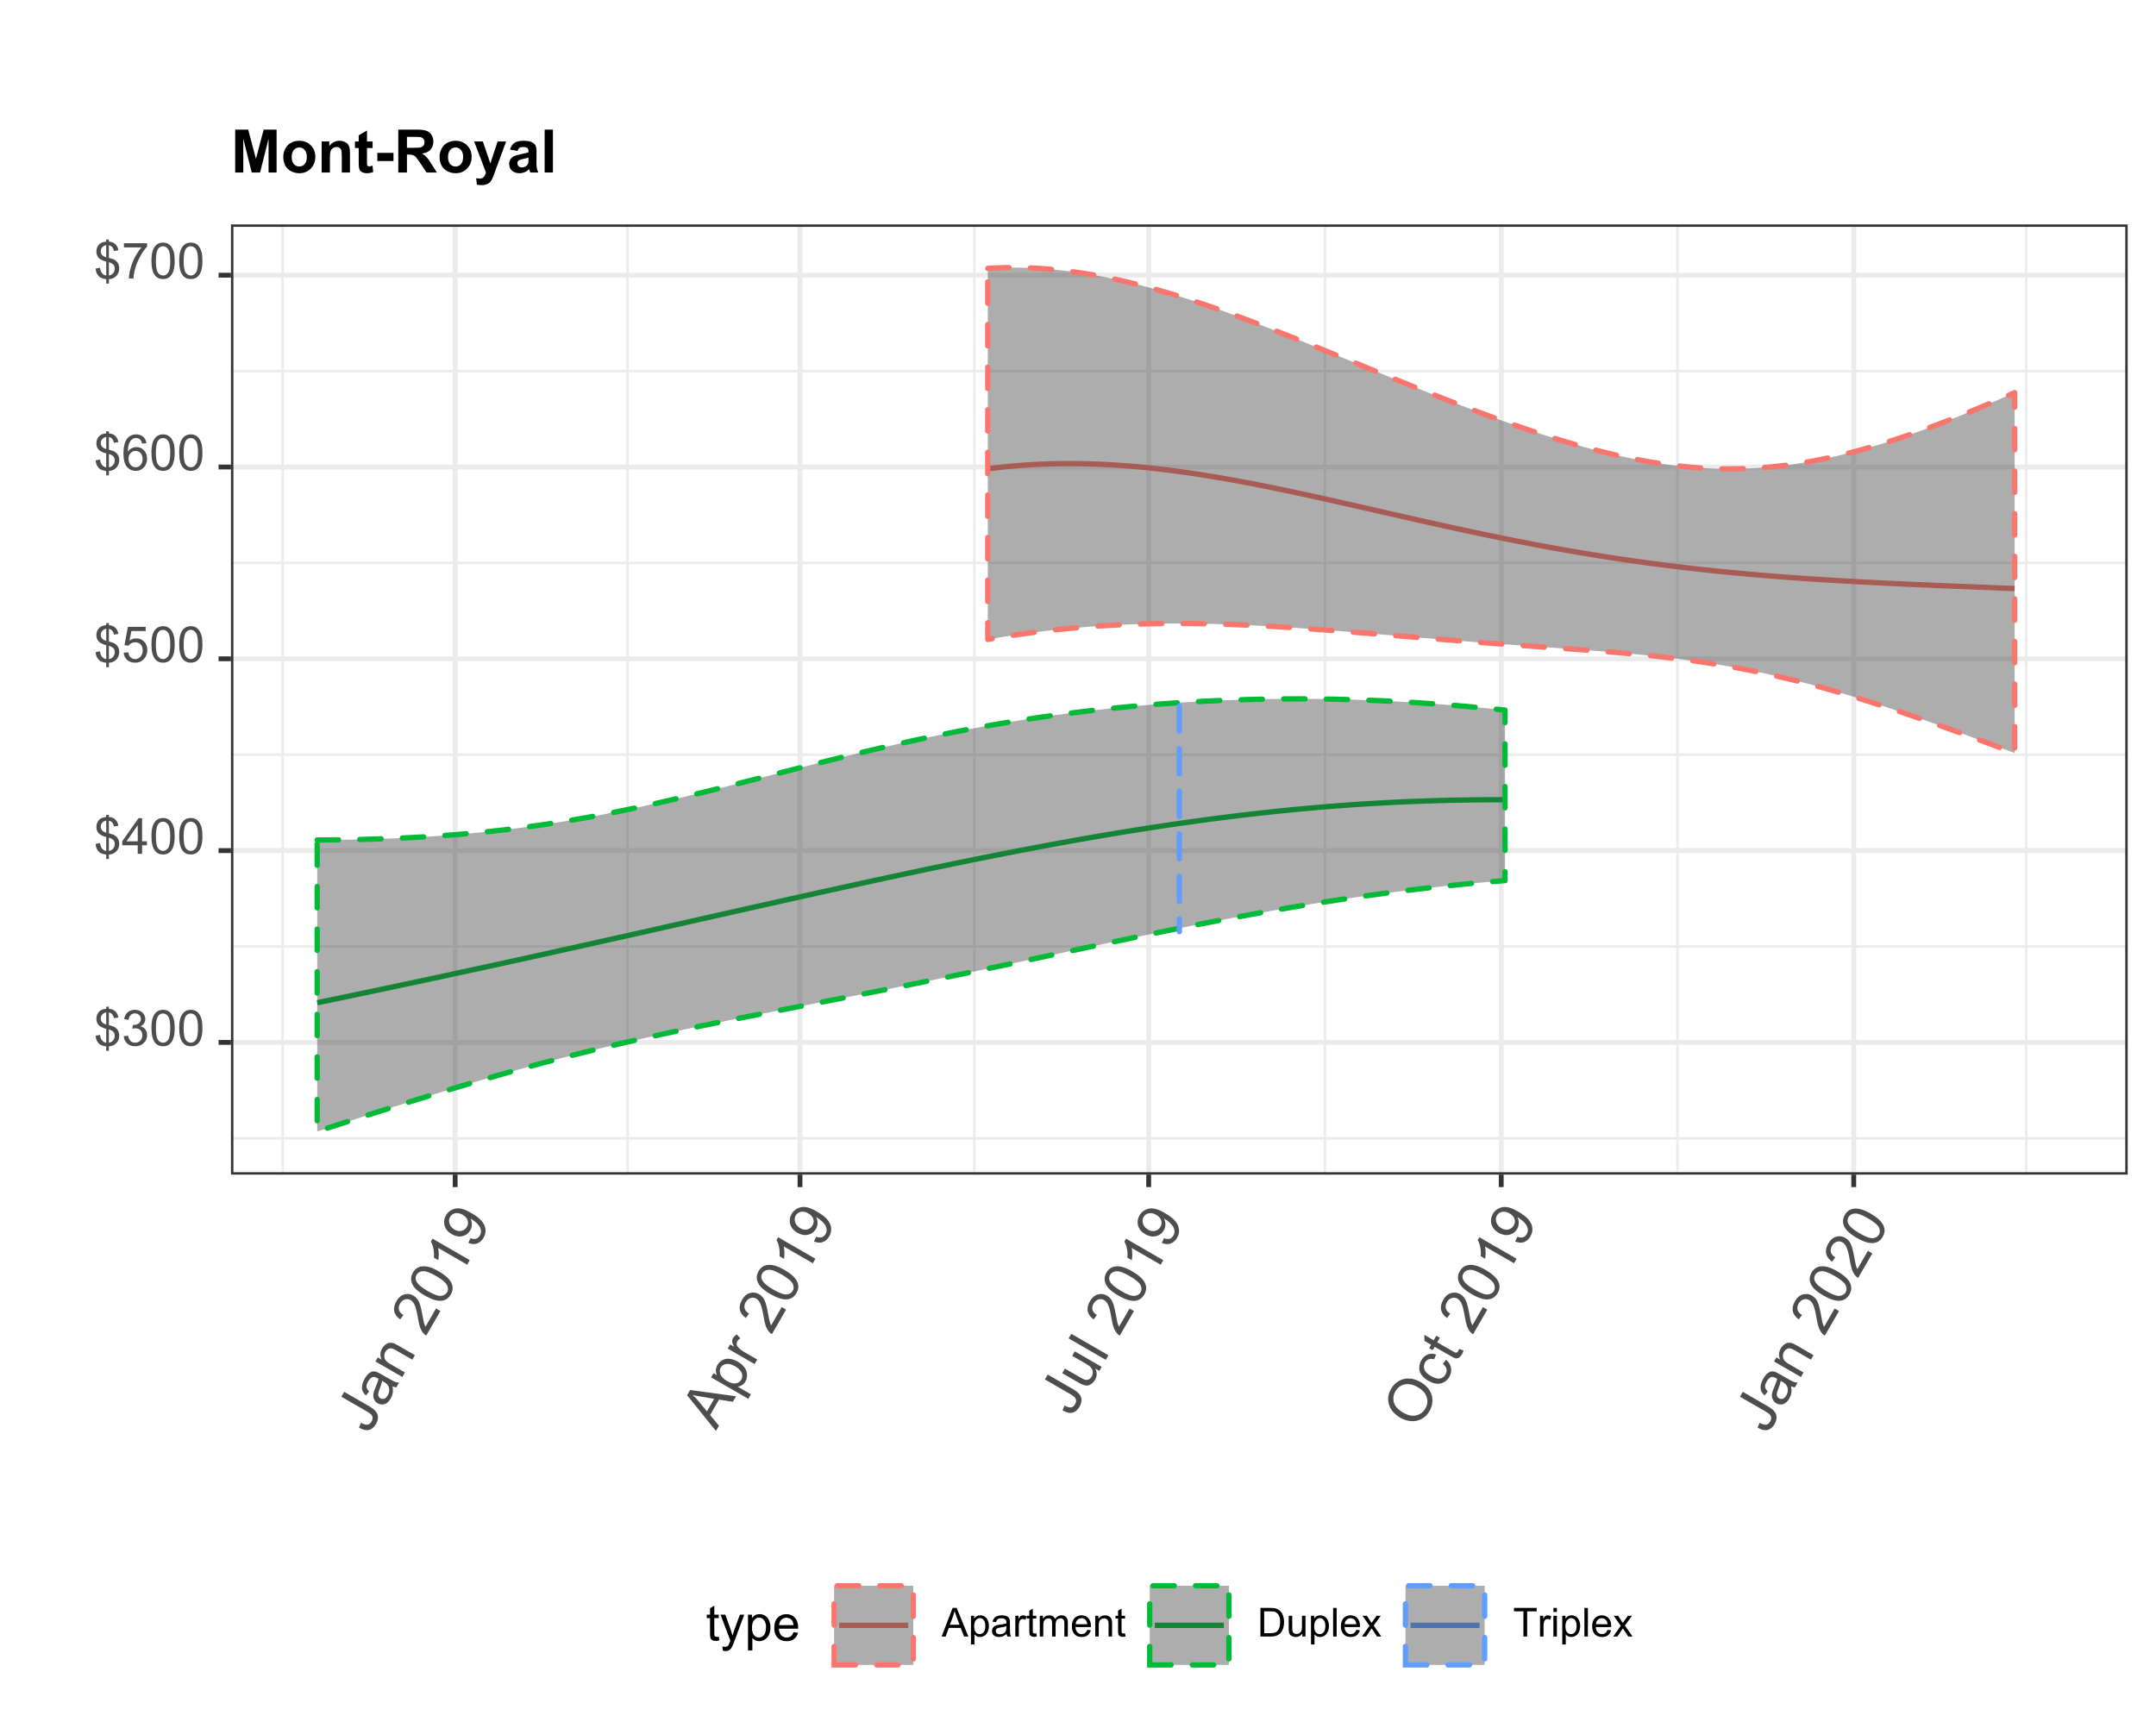 <?xml version="1.0" encoding="UTF-8"?>
<svg xmlns="http://www.w3.org/2000/svg" xmlns:xlink="http://www.w3.org/1999/xlink" width="432pt" height="345pt" viewBox="0 0 432 345" version="1.1">
<defs>
<g>
<symbol overflow="visible" id="glyph0-0">
<path style="stroke:none;" d="M 1.25 0 L 1.25 -6.25 L 6.25 -6.25 L 6.25 0 Z M 1.406 -0.156 L 6.094 -0.156 L 6.094 -6.094 L 1.406 -6.094 Z M 1.406 -0.156 "/>
</symbol>
<symbol overflow="visible" id="glyph0-1">
<path style="stroke:none;" d="M 2.484 1.031 L 2.484 0.156 C 2.047 0.094 1.688 -0.004 1.406 -0.141 C 1.133 -0.285 0.898 -0.516 0.703 -0.828 C 0.504 -1.141 0.391 -1.523 0.359 -1.984 L 1.234 -2.156 C 1.305 -1.688 1.43 -1.336 1.609 -1.109 C 1.848 -0.797 2.141 -0.625 2.484 -0.594 L 2.484 -3.391 C 2.129 -3.453 1.758 -3.594 1.375 -3.812 C 1.102 -3.969 0.891 -4.18 0.734 -4.453 C 0.586 -4.734 0.516 -5.051 0.516 -5.406 C 0.516 -6.031 0.734 -6.535 1.172 -6.922 C 1.461 -7.18 1.898 -7.336 2.484 -7.391 L 2.484 -7.812 L 3.016 -7.812 L 3.016 -7.391 C 3.523 -7.348 3.926 -7.203 4.219 -6.953 C 4.602 -6.629 4.836 -6.191 4.922 -5.641 L 4.016 -5.5 C 3.961 -5.844 3.852 -6.102 3.688 -6.281 C 3.52 -6.469 3.297 -6.594 3.016 -6.656 L 3.016 -4.125 C 3.453 -4.008 3.742 -3.922 3.891 -3.859 C 4.16 -3.742 4.379 -3.598 4.547 -3.422 C 4.723 -3.254 4.859 -3.051 4.953 -2.812 C 5.047 -2.57 5.094 -2.312 5.094 -2.031 C 5.094 -1.426 4.898 -0.922 4.516 -0.516 C 4.129 -0.109 3.629 0.109 3.016 0.141 L 3.016 1.031 Z M 2.484 -6.672 C 2.148 -6.617 1.883 -6.477 1.688 -6.25 C 1.488 -6.031 1.391 -5.77 1.391 -5.469 C 1.391 -5.164 1.473 -4.914 1.641 -4.719 C 1.805 -4.52 2.086 -4.359 2.484 -4.234 Z M 3.016 -0.594 C 3.348 -0.633 3.625 -0.781 3.844 -1.031 C 4.07 -1.289 4.188 -1.609 4.188 -1.984 C 4.188 -2.297 4.109 -2.547 3.953 -2.734 C 3.797 -2.93 3.484 -3.109 3.016 -3.266 Z M 3.016 -0.594 "/>
</symbol>
<symbol overflow="visible" id="glyph0-2">
<path style="stroke:none;" d="M 0.422 -1.891 L 1.297 -2 C 1.398 -1.508 1.57 -1.148 1.812 -0.922 C 2.051 -0.703 2.348 -0.594 2.703 -0.594 C 3.117 -0.594 3.469 -0.734 3.75 -1.016 C 4.031 -1.305 4.172 -1.664 4.172 -2.094 C 4.172 -2.5 4.039 -2.832 3.781 -3.094 C 3.52 -3.352 3.188 -3.484 2.781 -3.484 C 2.613 -3.484 2.406 -3.453 2.156 -3.391 L 2.25 -4.156 C 2.312 -4.156 2.359 -4.156 2.391 -4.156 C 2.766 -4.156 3.102 -4.25 3.406 -4.438 C 3.707 -4.633 3.859 -4.938 3.859 -5.344 C 3.859 -5.664 3.75 -5.93 3.531 -6.141 C 3.312 -6.359 3.031 -6.469 2.688 -6.469 C 2.344 -6.469 2.055 -6.359 1.828 -6.141 C 1.598 -5.93 1.453 -5.609 1.391 -5.172 L 0.516 -5.328 C 0.617 -5.922 0.859 -6.379 1.234 -6.703 C 1.617 -7.023 2.094 -7.188 2.656 -7.188 C 3.051 -7.188 3.41 -7.102 3.734 -6.938 C 4.066 -6.77 4.316 -6.539 4.484 -6.25 C 4.66 -5.957 4.75 -5.648 4.75 -5.328 C 4.75 -5.016 4.664 -4.734 4.5 -4.484 C 4.344 -4.234 4.098 -4.031 3.766 -3.875 C 4.191 -3.781 4.52 -3.578 4.75 -3.266 C 4.988 -2.961 5.109 -2.578 5.109 -2.109 C 5.109 -1.484 4.879 -0.953 4.422 -0.516 C 3.961 -0.086 3.391 0.125 2.703 0.125 C 2.066 0.125 1.539 -0.062 1.125 -0.438 C 0.719 -0.812 0.484 -1.297 0.422 -1.891 Z M 0.422 -1.891 "/>
</symbol>
<symbol overflow="visible" id="glyph0-3">
<path style="stroke:none;" d="M 0.422 -3.531 C 0.422 -4.375 0.504 -5.051 0.672 -5.562 C 0.848 -6.082 1.109 -6.484 1.453 -6.766 C 1.797 -7.047 2.227 -7.188 2.75 -7.188 C 3.133 -7.188 3.469 -7.109 3.75 -6.953 C 4.039 -6.797 4.281 -6.57 4.469 -6.281 C 4.664 -5.988 4.816 -5.633 4.922 -5.219 C 5.023 -4.801 5.078 -4.238 5.078 -3.531 C 5.078 -2.688 4.988 -2.004 4.812 -1.484 C 4.645 -0.973 4.391 -0.578 4.047 -0.297 C 3.703 -0.016 3.27 0.125 2.75 0.125 C 2.062 0.125 1.52 -0.125 1.125 -0.625 C 0.656 -1.219 0.422 -2.188 0.422 -3.531 Z M 1.312 -3.531 C 1.312 -2.352 1.445 -1.566 1.719 -1.172 C 2 -0.785 2.344 -0.594 2.75 -0.594 C 3.156 -0.594 3.492 -0.785 3.766 -1.172 C 4.047 -1.566 4.188 -2.352 4.188 -3.531 C 4.188 -4.707 4.047 -5.488 3.766 -5.875 C 3.492 -6.258 3.148 -6.453 2.734 -6.453 C 2.336 -6.453 2.016 -6.285 1.766 -5.953 C 1.461 -5.516 1.312 -4.707 1.312 -3.531 Z M 1.312 -3.531 "/>
</symbol>
<symbol overflow="visible" id="glyph0-4">
<path style="stroke:none;" d="M 3.234 0 L 3.234 -1.719 L 0.125 -1.719 L 0.125 -2.516 L 3.391 -7.156 L 4.109 -7.156 L 4.109 -2.516 L 5.078 -2.516 L 5.078 -1.719 L 4.109 -1.719 L 4.109 0 Z M 3.234 -2.516 L 3.234 -5.75 L 0.984 -2.516 Z M 3.234 -2.516 "/>
</symbol>
<symbol overflow="visible" id="glyph0-5">
<path style="stroke:none;" d="M 0.422 -1.875 L 1.344 -1.953 C 1.406 -1.504 1.562 -1.164 1.812 -0.938 C 2.062 -0.707 2.363 -0.594 2.719 -0.594 C 3.133 -0.594 3.488 -0.754 3.781 -1.078 C 4.082 -1.398 4.234 -1.82 4.234 -2.344 C 4.234 -2.844 4.094 -3.238 3.812 -3.531 C 3.531 -3.82 3.16 -3.969 2.703 -3.969 C 2.422 -3.969 2.164 -3.898 1.938 -3.766 C 1.707 -3.641 1.523 -3.477 1.391 -3.281 L 0.578 -3.391 L 1.266 -7.062 L 4.828 -7.062 L 4.828 -6.219 L 1.969 -6.219 L 1.578 -4.297 C 2.016 -4.598 2.469 -4.75 2.938 -4.75 C 3.562 -4.75 4.086 -4.531 4.516 -4.094 C 4.941 -3.664 5.156 -3.109 5.156 -2.422 C 5.156 -1.773 4.969 -1.219 4.594 -0.75 C 4.133 -0.164 3.508 0.125 2.719 0.125 C 2.062 0.125 1.523 -0.055 1.109 -0.422 C 0.703 -0.785 0.473 -1.27 0.422 -1.875 Z M 0.422 -1.875 "/>
</symbol>
<symbol overflow="visible" id="glyph0-6">
<path style="stroke:none;" d="M 4.969 -5.406 L 4.109 -5.344 C 4.023 -5.688 3.91 -5.938 3.766 -6.094 C 3.523 -6.344 3.234 -6.469 2.891 -6.469 C 2.609 -6.469 2.363 -6.391 2.156 -6.234 C 1.875 -6.023 1.656 -5.727 1.5 -5.344 C 1.344 -4.957 1.258 -4.406 1.25 -3.688 C 1.457 -4.008 1.711 -4.25 2.016 -4.406 C 2.328 -4.562 2.648 -4.641 2.984 -4.641 C 3.578 -4.641 4.078 -4.422 4.484 -3.984 C 4.898 -3.555 5.109 -3.004 5.109 -2.328 C 5.109 -1.879 5.008 -1.461 4.812 -1.078 C 4.613 -0.691 4.344 -0.395 4 -0.188 C 3.664 0.02 3.285 0.125 2.859 0.125 C 2.129 0.125 1.531 -0.145 1.062 -0.688 C 0.602 -1.227 0.375 -2.113 0.375 -3.344 C 0.375 -4.727 0.629 -5.738 1.141 -6.375 C 1.586 -6.914 2.188 -7.188 2.938 -7.188 C 3.508 -7.188 3.973 -7.023 4.328 -6.703 C 4.691 -6.391 4.906 -5.957 4.969 -5.406 Z M 1.391 -2.312 C 1.391 -2.008 1.453 -1.719 1.578 -1.438 C 1.703 -1.164 1.879 -0.957 2.109 -0.812 C 2.348 -0.664 2.594 -0.594 2.844 -0.594 C 3.219 -0.594 3.535 -0.742 3.797 -1.047 C 4.066 -1.348 4.203 -1.754 4.203 -2.266 C 4.203 -2.766 4.066 -3.156 3.797 -3.438 C 3.535 -3.727 3.207 -3.875 2.812 -3.875 C 2.414 -3.875 2.078 -3.727 1.797 -3.438 C 1.523 -3.156 1.391 -2.781 1.391 -2.312 Z M 1.391 -2.312 "/>
</symbol>
<symbol overflow="visible" id="glyph0-7">
<path style="stroke:none;" d="M 0.469 -6.219 L 0.469 -7.062 L 5.109 -7.062 L 5.109 -6.375 C 4.648 -5.895 4.195 -5.254 3.75 -4.453 C 3.301 -3.648 2.957 -2.82 2.719 -1.969 C 2.539 -1.363 2.426 -0.707 2.375 0 L 1.469 0 C 1.477 -0.562 1.586 -1.238 1.797 -2.031 C 2.016 -2.832 2.32 -3.602 2.719 -4.344 C 3.113 -5.082 3.535 -5.707 3.984 -6.219 Z M 0.469 -6.219 "/>
</symbol>
<symbol overflow="visible" id="glyph0-8">
<path style="stroke:none;" d="M 2.578 -0.781 L 2.703 -0.016 C 2.453 0.035 2.234 0.062 2.047 0.062 C 1.723 0.062 1.473 0.016 1.297 -0.078 C 1.117 -0.18 0.992 -0.316 0.922 -0.484 C 0.859 -0.648 0.828 -0.992 0.828 -1.516 L 0.828 -4.5 L 0.172 -4.5 L 0.172 -5.188 L 0.828 -5.188 L 0.828 -6.469 L 1.688 -7 L 1.688 -5.188 L 2.578 -5.188 L 2.578 -4.5 L 1.688 -4.5 L 1.688 -1.469 C 1.688 -1.219 1.703 -1.055 1.734 -0.984 C 1.766 -0.91 1.816 -0.852 1.891 -0.812 C 1.961 -0.77 2.062 -0.75 2.188 -0.75 C 2.289 -0.75 2.422 -0.758 2.578 -0.781 Z M 2.578 -0.781 "/>
</symbol>
<symbol overflow="visible" id="glyph0-9">
<path style="stroke:none;" d="M 0.625 2 L 0.516 1.172 C 0.711 1.223 0.883 1.25 1.031 1.25 C 1.219 1.25 1.367 1.219 1.484 1.156 C 1.609 1.094 1.707 1 1.781 0.875 C 1.832 0.789 1.922 0.57 2.047 0.219 C 2.066 0.176 2.094 0.109 2.125 0.016 L 0.156 -5.188 L 1.109 -5.188 L 2.188 -2.188 C 2.32 -1.801 2.445 -1.398 2.562 -0.984 C 2.664 -1.391 2.785 -1.781 2.922 -2.156 L 4.031 -5.188 L 4.906 -5.188 L 2.938 0.094 C 2.727 0.656 2.566 1.047 2.453 1.266 C 2.297 1.555 2.113 1.77 1.906 1.906 C 1.707 2.039 1.469 2.109 1.188 2.109 C 1.02 2.109 0.832 2.07 0.625 2 Z M 0.625 2 "/>
</symbol>
<symbol overflow="visible" id="glyph0-10">
<path style="stroke:none;" d="M 0.656 1.984 L 0.656 -5.188 L 1.453 -5.188 L 1.453 -4.516 C 1.648 -4.773 1.863 -4.969 2.094 -5.094 C 2.332 -5.227 2.625 -5.297 2.969 -5.297 C 3.406 -5.297 3.789 -5.18 4.125 -4.953 C 4.469 -4.734 4.723 -4.414 4.891 -4 C 5.066 -3.582 5.156 -3.125 5.156 -2.625 C 5.156 -2.102 5.062 -1.629 4.875 -1.203 C 4.688 -0.773 4.41 -0.445 4.047 -0.219 C 3.68 0.008 3.301 0.125 2.906 0.125 C 2.613 0.125 2.348 0.062 2.109 -0.062 C 1.879 -0.188 1.688 -0.344 1.531 -0.531 L 1.531 1.984 Z M 1.453 -2.562 C 1.453 -1.895 1.586 -1.398 1.859 -1.078 C 2.129 -0.766 2.457 -0.609 2.844 -0.609 C 3.227 -0.609 3.562 -0.77 3.844 -1.094 C 4.125 -1.426 4.266 -1.941 4.266 -2.641 C 4.266 -3.297 4.129 -3.785 3.859 -4.109 C 3.586 -4.441 3.258 -4.609 2.875 -4.609 C 2.5 -4.609 2.164 -4.43 1.875 -4.078 C 1.594 -3.734 1.453 -3.227 1.453 -2.562 Z M 1.453 -2.562 "/>
</symbol>
<symbol overflow="visible" id="glyph0-11">
<path style="stroke:none;" d="M 4.203 -1.672 L 5.125 -1.562 C 4.977 -1.031 4.707 -0.613 4.312 -0.312 C 3.926 -0.02 3.438 0.125 2.844 0.125 C 2.082 0.125 1.477 -0.109 1.031 -0.578 C 0.582 -1.047 0.359 -1.703 0.359 -2.547 C 0.359 -3.422 0.582 -4.098 1.031 -4.578 C 1.488 -5.055 2.07 -5.297 2.781 -5.297 C 3.477 -5.297 4.047 -5.062 4.484 -4.594 C 4.922 -4.125 5.141 -3.461 5.141 -2.609 C 5.141 -2.555 5.141 -2.477 5.141 -2.375 L 1.281 -2.375 C 1.312 -1.801 1.469 -1.363 1.75 -1.062 C 2.039 -0.758 2.406 -0.609 2.844 -0.609 C 3.164 -0.609 3.441 -0.691 3.672 -0.859 C 3.898 -1.023 4.078 -1.297 4.203 -1.672 Z M 1.328 -3.094 L 4.219 -3.094 C 4.176 -3.531 4.066 -3.859 3.891 -4.078 C 3.609 -4.41 3.242 -4.578 2.797 -4.578 C 2.391 -4.578 2.051 -4.441 1.781 -4.172 C 1.508 -3.898 1.359 -3.539 1.328 -3.094 Z M 1.328 -3.094 "/>
</symbol>
<symbol overflow="visible" id="glyph1-0">
<path style="stroke:none;" d="M 0.75 -1.297 L -5.75 -5.047 L -2.75 -10.25 L 3.75 -6.5 Z M 0.688 -1.562 L 3.5 -6.422 L -2.672 -9.984 L -5.484 -5.125 Z M 0.688 -1.562 "/>
</symbol>
<symbol overflow="visible" id="glyph1-1">
<path style="stroke:none;" d="M -1.938 -1.516 L -1.547 -2.484 C -0.961 -2.172 -0.508 -2.047 -0.188 -2.109 C 0.125 -2.18 0.379 -2.391 0.578 -2.734 C 0.723 -2.984 0.789 -3.227 0.781 -3.469 C 0.77 -3.719 0.688 -3.93 0.531 -4.109 C 0.375 -4.285 0.082 -4.5 -0.344 -4.75 L -5.469 -7.703 L -4.906 -8.688 L 0.156 -5.766 C 0.781 -5.398 1.223 -5.039 1.484 -4.688 C 1.742 -4.344 1.867 -3.957 1.859 -3.531 C 1.848 -3.102 1.711 -2.664 1.453 -2.219 C 1.078 -1.57 0.602 -1.18 0.031 -1.047 C -0.539 -0.922 -1.195 -1.078 -1.938 -1.516 Z M -1.938 -1.516 "/>
</symbol>
<symbol overflow="visible" id="glyph1-2">
<path style="stroke:none;" d="M 1.781 -4.594 C 1.863 -4.082 1.875 -3.633 1.812 -3.25 C 1.75 -2.875 1.613 -2.504 1.406 -2.141 C 1.062 -1.547 0.648 -1.176 0.172 -1.031 C -0.297 -0.883 -0.754 -0.941 -1.203 -1.203 C -1.461 -1.348 -1.664 -1.547 -1.812 -1.797 C -1.969 -2.047 -2.055 -2.305 -2.078 -2.578 C -2.098 -2.848 -2.066 -3.125 -1.984 -3.406 C -1.941 -3.613 -1.832 -3.91 -1.656 -4.297 C -1.32 -5.078 -1.113 -5.68 -1.031 -6.109 C -1.156 -6.18 -1.234 -6.223 -1.266 -6.234 C -1.641 -6.453 -1.957 -6.523 -2.219 -6.453 C -2.551 -6.328 -2.848 -6.035 -3.109 -5.578 C -3.359 -5.148 -3.469 -4.785 -3.438 -4.484 C -3.406 -4.191 -3.227 -3.891 -2.906 -3.578 L -3.547 -2.766 C -3.879 -3.066 -4.109 -3.379 -4.234 -3.703 C -4.359 -4.023 -4.379 -4.395 -4.297 -4.812 C -4.223 -5.238 -4.051 -5.688 -3.781 -6.156 C -3.52 -6.613 -3.254 -6.953 -2.984 -7.172 C -2.711 -7.398 -2.457 -7.535 -2.219 -7.578 C -1.977 -7.617 -1.711 -7.594 -1.422 -7.5 C -1.254 -7.438 -0.969 -7.289 -0.562 -7.062 L 0.656 -6.359 C 1.508 -5.867 2.055 -5.578 2.297 -5.484 C 2.547 -5.398 2.812 -5.352 3.094 -5.344 L 2.531 -4.391 C 2.289 -4.41 2.039 -4.477 1.781 -4.594 Z M -0.312 -5.688 C -0.375 -5.281 -0.547 -4.719 -0.828 -4 C -0.984 -3.582 -1.07 -3.281 -1.094 -3.094 C -1.113 -2.906 -1.086 -2.734 -1.016 -2.578 C -0.941 -2.422 -0.828 -2.297 -0.672 -2.203 C -0.422 -2.055 -0.16 -2.023 0.109 -2.109 C 0.379 -2.203 0.613 -2.426 0.812 -2.781 C 1.02 -3.133 1.125 -3.488 1.125 -3.844 C 1.125 -4.207 1.023 -4.535 0.828 -4.828 C 0.691 -5.047 0.422 -5.27 0.016 -5.5 Z M -0.312 -5.688 "/>
</symbol>
<symbol overflow="visible" id="glyph1-3">
<path style="stroke:none;" d="M 0.406 -0.688 L -4.984 -3.797 L -4.516 -4.609 L -3.75 -4.172 C -4.102 -4.91 -4.066 -5.656 -3.641 -6.406 C -3.453 -6.727 -3.219 -6.992 -2.938 -7.203 C -2.664 -7.41 -2.395 -7.523 -2.125 -7.547 C -1.863 -7.578 -1.586 -7.547 -1.297 -7.453 C -1.117 -7.379 -0.816 -7.223 -0.391 -6.984 L 2.922 -5.062 L 2.406 -4.156 L -0.875 -6.047 C -1.25 -6.266 -1.547 -6.391 -1.766 -6.422 C -1.992 -6.453 -2.211 -6.41 -2.422 -6.297 C -2.641 -6.18 -2.82 -6.004 -2.969 -5.766 C -3.188 -5.379 -3.254 -4.969 -3.172 -4.531 C -3.098 -4.102 -2.719 -3.691 -2.031 -3.297 L 0.922 -1.594 Z M 0.406 -0.688 "/>
</symbol>
<symbol overflow="visible" id="glyph1-4">
<path style="stroke:none;" d=""/>
</symbol>
<symbol overflow="visible" id="glyph1-5">
<path style="stroke:none;" d="M 2.156 -5.75 L 3.031 -5.234 L 0.188 -0.312 C -0.031 -0.438 -0.223 -0.598 -0.391 -0.797 C -0.648 -1.109 -0.863 -1.492 -1.031 -1.953 C -1.195 -2.422 -1.344 -3.039 -1.469 -3.812 C -1.664 -5.008 -1.875 -5.863 -2.094 -6.375 C -2.312 -6.883 -2.594 -7.238 -2.938 -7.438 C -3.301 -7.645 -3.68 -7.688 -4.078 -7.562 C -4.484 -7.438 -4.805 -7.164 -5.047 -6.75 C -5.305 -6.312 -5.379 -5.883 -5.266 -5.469 C -5.148 -5.062 -4.859 -4.719 -4.391 -4.438 L -5.031 -3.562 C -5.695 -4.031 -6.094 -4.578 -6.219 -5.203 C -6.344 -5.836 -6.195 -6.508 -5.781 -7.219 C -5.375 -7.938 -4.852 -8.383 -4.219 -8.562 C -3.582 -8.75 -2.973 -8.676 -2.391 -8.344 C -2.086 -8.164 -1.828 -7.938 -1.609 -7.656 C -1.391 -7.375 -1.203 -6.992 -1.047 -6.516 C -0.898 -6.047 -0.738 -5.332 -0.562 -4.375 C -0.414 -3.551 -0.305 -3.016 -0.234 -2.766 C -0.16 -2.516 -0.066 -2.289 0.047 -2.094 Z M 2.156 -5.75 "/>
</symbol>
<symbol overflow="visible" id="glyph1-6">
<path style="stroke:none;" d="M -3.422 -2.562 C -4.305 -3.07 -4.961 -3.566 -5.391 -4.047 C -5.828 -4.535 -6.082 -5.039 -6.156 -5.562 C -6.238 -6.094 -6.125 -6.629 -5.812 -7.172 C -5.582 -7.566 -5.301 -7.867 -4.969 -8.078 C -4.633 -8.285 -4.258 -8.398 -3.844 -8.422 C -3.426 -8.453 -2.969 -8.395 -2.469 -8.25 C -1.977 -8.113 -1.363 -7.832 -0.625 -7.406 C 0.25 -6.895 0.906 -6.395 1.344 -5.906 C 1.781 -5.426 2.039 -4.922 2.125 -4.391 C 2.207 -3.867 2.094 -3.332 1.781 -2.781 C 1.363 -2.062 0.773 -1.645 0.016 -1.531 C -0.867 -1.406 -2.016 -1.75 -3.422 -2.562 Z M -2.875 -3.484 C -1.656 -2.773 -0.758 -2.445 -0.188 -2.5 C 0.383 -2.562 0.789 -2.801 1.031 -3.219 C 1.27 -3.633 1.27 -4.102 1.031 -4.625 C 0.789 -5.145 0.062 -5.758 -1.156 -6.469 C -2.375 -7.176 -3.27 -7.5 -3.844 -7.438 C -4.414 -7.383 -4.828 -7.145 -5.078 -6.719 C -5.316 -6.301 -5.332 -5.867 -5.125 -5.422 C -4.844 -4.836 -4.094 -4.191 -2.875 -3.484 Z M -2.875 -3.484 "/>
</symbol>
<symbol overflow="visible" id="glyph1-7">
<path style="stroke:none;" d="M 2.234 -3.875 L 1.719 -2.969 L -4.094 -6.328 C -4.02 -5.984 -3.977 -5.57 -3.969 -5.094 C -3.969 -4.613 -4 -4.207 -4.062 -3.875 L -4.953 -4.375 C -4.898 -5.02 -4.93 -5.629 -5.047 -6.203 C -5.16 -6.785 -5.332 -7.25 -5.562 -7.594 L -5.234 -8.188 Z M 2.234 -3.875 "/>
</symbol>
<symbol overflow="visible" id="glyph1-8">
<path style="stroke:none;" d="M -1.391 -1.562 L -0.953 -2.5 C -0.492 -2.332 -0.113 -2.297 0.188 -2.391 C 0.488 -2.492 0.734 -2.707 0.922 -3.031 C 1.086 -3.312 1.164 -3.598 1.156 -3.891 C 1.145 -4.18 1.07 -4.453 0.938 -4.703 C 0.801 -4.961 0.578 -5.242 0.266 -5.547 C -0.047 -5.848 -0.391 -6.109 -0.766 -6.328 C -0.816 -6.348 -0.879 -6.383 -0.953 -6.438 C -0.773 -6.094 -0.68 -5.707 -0.672 -5.281 C -0.672 -4.852 -0.773 -4.457 -0.984 -4.094 C -1.348 -3.469 -1.875 -3.07 -2.562 -2.906 C -3.258 -2.75 -3.973 -2.879 -4.703 -3.297 C -5.461 -3.734 -5.941 -4.305 -6.141 -5.016 C -6.336 -5.723 -6.242 -6.414 -5.859 -7.094 C -5.586 -7.562 -5.203 -7.922 -4.703 -8.172 C -4.211 -8.43 -3.664 -8.523 -3.062 -8.453 C -2.457 -8.379 -1.703 -8.078 -0.797 -7.547 C 0.148 -7.004 0.848 -6.469 1.297 -5.938 C 1.742 -5.406 1.992 -4.848 2.047 -4.266 C 2.109 -3.691 1.984 -3.133 1.672 -2.594 C 1.328 -2 0.883 -1.609 0.344 -1.422 C -0.188 -1.242 -0.766 -1.289 -1.391 -1.562 Z M -2.516 -7.188 C -3.047 -7.488 -3.539 -7.594 -4 -7.5 C -4.469 -7.406 -4.816 -7.156 -5.047 -6.75 C -5.285 -6.344 -5.32 -5.895 -5.156 -5.406 C -5 -4.914 -4.656 -4.516 -4.125 -4.203 C -3.656 -3.93 -3.188 -3.852 -2.719 -3.969 C -2.258 -4.094 -1.91 -4.363 -1.672 -4.781 C -1.43 -5.195 -1.379 -5.625 -1.516 -6.062 C -1.66 -6.508 -1.992 -6.883 -2.516 -7.188 Z M -2.516 -7.188 "/>
</symbol>
<symbol overflow="visible" id="glyph1-9">
<path style="stroke:none;" d="M -0.016 0.016 L -5.797 -7.141 L -5.188 -8.188 L 4.016 -6.938 L 3.375 -5.828 L 0.594 -6.266 L -1.188 -3.172 L 0.594 -1.031 Z M -1.828 -3.906 L -0.375 -6.422 L -2.859 -6.844 C -3.629 -6.957 -4.25 -7.078 -4.719 -7.203 C -4.289 -6.828 -3.895 -6.422 -3.531 -5.984 Z M -1.828 -3.906 "/>
</symbol>
<symbol overflow="visible" id="glyph1-10">
<path style="stroke:none;" d="M 2.469 0.516 L -4.984 -3.797 L -4.516 -4.625 L -3.828 -4.234 C -3.973 -4.586 -4.039 -4.926 -4.031 -5.25 C -4.02 -5.582 -3.914 -5.922 -3.719 -6.266 C -3.445 -6.734 -3.094 -7.07 -2.656 -7.281 C -2.219 -7.5 -1.734 -7.57 -1.203 -7.5 C -0.672 -7.426 -0.148 -7.238 0.359 -6.938 C 0.91 -6.625 1.352 -6.242 1.688 -5.797 C 2.02 -5.348 2.191 -4.863 2.203 -4.344 C 2.223 -3.82 2.113 -3.352 1.875 -2.938 C 1.695 -2.633 1.473 -2.398 1.203 -2.234 C 0.93 -2.066 0.648 -1.961 0.359 -1.922 L 2.984 -0.391 Z M -1.797 -3.062 C -1.098 -2.656 -0.504 -2.5 -0.016 -2.594 C 0.473 -2.688 0.832 -2.93 1.062 -3.328 C 1.301 -3.734 1.332 -4.176 1.156 -4.656 C 0.977 -5.145 0.531 -5.598 -0.188 -6.016 C -0.875 -6.41 -1.469 -6.562 -1.969 -6.469 C -2.469 -6.383 -2.832 -6.145 -3.062 -5.75 C -3.289 -5.363 -3.305 -4.914 -3.109 -4.406 C -2.922 -3.906 -2.484 -3.457 -1.797 -3.062 Z M -1.797 -3.062 "/>
</symbol>
<symbol overflow="visible" id="glyph1-11">
<path style="stroke:none;" d="M 0.391 -0.672 L -5 -3.781 L -4.516 -4.609 L -3.703 -4.141 C -3.961 -4.566 -4.098 -4.906 -4.109 -5.156 C -4.129 -5.406 -4.078 -5.641 -3.953 -5.859 C -3.773 -6.16 -3.504 -6.41 -3.141 -6.609 L -2.469 -5.812 C -2.738 -5.664 -2.938 -5.484 -3.062 -5.266 C -3.176 -5.055 -3.219 -4.836 -3.188 -4.609 C -3.156 -4.391 -3.051 -4.188 -2.875 -4 C -2.602 -3.695 -2.281 -3.438 -1.906 -3.219 L 0.922 -1.578 Z M 0.391 -0.672 "/>
</symbol>
<symbol overflow="visible" id="glyph1-12">
<path style="stroke:none;" d="M 2.438 -4.219 L 1.641 -4.688 C 2.016 -3.895 1.992 -3.141 1.578 -2.422 C 1.391 -2.109 1.156 -1.848 0.875 -1.641 C 0.594 -1.441 0.32 -1.328 0.062 -1.297 C -0.195 -1.273 -0.477 -1.316 -0.781 -1.422 C -0.977 -1.473 -1.273 -1.613 -1.672 -1.844 L -5 -3.766 L -4.469 -4.688 L -1.469 -2.969 C -1 -2.695 -0.672 -2.531 -0.484 -2.469 C -0.211 -2.383 0.039 -2.395 0.281 -2.5 C 0.531 -2.602 0.738 -2.797 0.906 -3.078 C 1.062 -3.348 1.133 -3.641 1.125 -3.953 C 1.125 -4.273 1.031 -4.555 0.844 -4.797 C 0.664 -5.047 0.348 -5.305 -0.109 -5.578 L -3 -7.234 L -2.484 -8.141 L 2.906 -5.031 Z M 2.438 -4.219 "/>
</symbol>
<symbol overflow="visible" id="glyph1-13">
<path style="stroke:none;" d="M 0.391 -0.656 L -7.047 -4.953 L -6.516 -5.875 L 0.922 -1.578 Z M 0.391 -0.656 "/>
</symbol>
<symbol overflow="visible" id="glyph1-14">
<path style="stroke:none;" d="M -3.328 -2.594 C -4.566 -3.312 -5.344 -4.203 -5.656 -5.266 C -5.977 -6.328 -5.836 -7.383 -5.234 -8.438 C -4.828 -9.125 -4.301 -9.648 -3.656 -10.016 C -3.008 -10.379 -2.305 -10.535 -1.547 -10.484 C -0.797 -10.441 -0.047 -10.203 0.703 -9.766 C 1.453 -9.336 2.035 -8.797 2.453 -8.141 C 2.867 -7.492 3.066 -6.801 3.047 -6.062 C 3.035 -5.32 2.844 -4.629 2.469 -3.984 C 2.062 -3.273 1.531 -2.742 0.875 -2.391 C 0.219 -2.047 -0.477 -1.898 -1.219 -1.953 C -1.969 -2.004 -2.672 -2.219 -3.328 -2.594 Z M -2.734 -3.609 C -1.836 -3.086 -0.988 -2.922 -0.188 -3.109 C 0.602 -3.297 1.207 -3.754 1.625 -4.484 C 2.051 -5.223 2.145 -5.977 1.906 -6.75 C 1.664 -7.531 1.062 -8.203 0.094 -8.766 C -0.508 -9.109 -1.094 -9.305 -1.656 -9.359 C -2.227 -9.422 -2.75 -9.32 -3.219 -9.062 C -3.695 -8.812 -4.078 -8.445 -4.359 -7.969 C -4.766 -7.27 -4.875 -6.531 -4.688 -5.75 C -4.508 -4.969 -3.859 -4.254 -2.734 -3.609 Z M -2.734 -3.609 "/>
</symbol>
<symbol overflow="visible" id="glyph1-15">
<path style="stroke:none;" d="M 0.469 -5.344 L 1.094 -6.172 C 1.645 -5.723 1.977 -5.191 2.094 -4.578 C 2.219 -3.961 2.113 -3.363 1.781 -2.781 C 1.352 -2.039 0.766 -1.586 0.016 -1.422 C -0.723 -1.254 -1.539 -1.43 -2.438 -1.953 C -3.02 -2.285 -3.473 -2.676 -3.797 -3.125 C -4.117 -3.57 -4.273 -4.055 -4.266 -4.578 C -4.254 -5.098 -4.113 -5.594 -3.844 -6.062 C -3.508 -6.633 -3.086 -7.02 -2.578 -7.219 C -2.066 -7.426 -1.504 -7.426 -0.891 -7.219 L -1.281 -6.25 C -1.688 -6.375 -2.047 -6.379 -2.359 -6.266 C -2.672 -6.16 -2.914 -5.953 -3.094 -5.641 C -3.352 -5.18 -3.398 -4.711 -3.234 -4.234 C -3.078 -3.766 -2.641 -3.32 -1.922 -2.906 C -1.191 -2.488 -0.582 -2.32 -0.094 -2.406 C 0.383 -2.5 0.75 -2.77 1 -3.219 C 1.207 -3.582 1.273 -3.941 1.203 -4.297 C 1.129 -4.66 0.883 -5.008 0.469 -5.344 Z M 0.469 -5.344 "/>
</symbol>
<symbol overflow="visible" id="glyph1-16">
<path style="stroke:none;" d="M 0.734 -3.141 L 1.609 -2.828 C 1.516 -2.523 1.41 -2.273 1.297 -2.078 C 1.098 -1.742 0.895 -1.516 0.688 -1.391 C 0.477 -1.273 0.27 -1.227 0.062 -1.25 C -0.145 -1.281 -0.523 -1.457 -1.078 -1.781 L -4.188 -3.562 L -4.578 -2.891 L -5.281 -3.297 L -4.891 -3.969 L -6.219 -4.75 L -6.25 -5.969 L -4.375 -4.875 L -3.844 -5.781 L -3.141 -5.375 L -3.672 -4.469 L -0.516 -2.656 C -0.254 -2.5 -0.078 -2.414 0.016 -2.406 C 0.109 -2.395 0.195 -2.41 0.281 -2.453 C 0.375 -2.492 0.457 -2.582 0.531 -2.719 C 0.594 -2.832 0.66 -2.973 0.734 -3.141 Z M 0.734 -3.141 "/>
</symbol>
<symbol overflow="visible" id="glyph2-0">
<path style="stroke:none;" d="M 1 0 L 1 -5 L 5 -5 L 5 0 Z M 1.125 -0.125 L 4.875 -0.125 L 4.875 -4.875 L 1.125 -4.875 Z M 1.125 -0.125 "/>
</symbol>
<symbol overflow="visible" id="glyph2-1">
<path style="stroke:none;" d="M -0.016 0 L 2.188 -5.734 L 3 -5.734 L 5.344 0 L 4.484 0 L 3.812 -1.734 L 1.422 -1.734 L 0.797 0 Z M 1.641 -2.359 L 3.578 -2.359 L 2.984 -3.938 C 2.805 -4.414 2.672 -4.812 2.578 -5.125 C 2.504 -4.758 2.398 -4.395 2.266 -4.031 Z M 1.641 -2.359 "/>
</symbol>
<symbol overflow="visible" id="glyph2-2">
<path style="stroke:none;" d="M 0.531 1.594 L 0.531 -4.156 L 1.172 -4.156 L 1.172 -3.609 C 1.316 -3.816 1.484 -3.973 1.672 -4.078 C 1.867 -4.191 2.102 -4.25 2.375 -4.25 C 2.727 -4.25 3.039 -4.156 3.312 -3.969 C 3.582 -3.789 3.785 -3.535 3.922 -3.203 C 4.055 -2.867 4.125 -2.504 4.125 -2.109 C 4.125 -1.68 4.047 -1.297 3.891 -0.953 C 3.742 -0.617 3.523 -0.359 3.234 -0.172 C 2.941 0.004 2.641 0.094 2.328 0.094 C 2.086 0.094 1.875 0.047 1.688 -0.047 C 1.5 -0.148 1.348 -0.281 1.234 -0.438 L 1.234 1.594 Z M 1.172 -2.047 C 1.172 -1.516 1.273 -1.117 1.484 -0.859 C 1.703 -0.609 1.969 -0.484 2.281 -0.484 C 2.594 -0.484 2.859 -0.613 3.078 -0.875 C 3.297 -1.145 3.406 -1.555 3.406 -2.109 C 3.406 -2.641 3.297 -3.035 3.078 -3.297 C 2.867 -3.555 2.613 -3.688 2.312 -3.688 C 2.008 -3.688 1.742 -3.547 1.516 -3.266 C 1.285 -2.992 1.172 -2.586 1.172 -2.047 Z M 1.172 -2.047 "/>
</symbol>
<symbol overflow="visible" id="glyph2-3">
<path style="stroke:none;" d="M 3.234 -0.516 C 2.973 -0.297 2.723 -0.141 2.484 -0.047 C 2.242 0.047 1.984 0.094 1.703 0.094 C 1.254 0.094 0.906 -0.016 0.656 -0.234 C 0.414 -0.461 0.297 -0.75 0.297 -1.094 C 0.297 -1.301 0.336 -1.488 0.422 -1.656 C 0.516 -1.82 0.633 -1.953 0.781 -2.047 C 0.938 -2.148 1.109 -2.227 1.297 -2.281 C 1.43 -2.32 1.641 -2.359 1.922 -2.391 C 2.492 -2.461 2.91 -2.547 3.172 -2.641 C 3.18 -2.734 3.188 -2.789 3.188 -2.812 C 3.188 -3.102 3.117 -3.305 2.984 -3.422 C 2.805 -3.578 2.539 -3.656 2.188 -3.656 C 1.852 -3.656 1.609 -3.598 1.453 -3.484 C 1.297 -3.367 1.176 -3.164 1.094 -2.875 L 0.406 -2.969 C 0.469 -3.258 0.57 -3.492 0.719 -3.672 C 0.863 -3.859 1.07 -4 1.344 -4.094 C 1.613 -4.195 1.926 -4.25 2.281 -4.25 C 2.633 -4.25 2.922 -4.207 3.141 -4.125 C 3.367 -4.039 3.535 -3.93 3.641 -3.797 C 3.742 -3.672 3.816 -3.516 3.859 -3.328 C 3.879 -3.203 3.891 -2.984 3.891 -2.672 L 3.891 -1.734 C 3.891 -1.086 3.906 -0.676 3.938 -0.5 C 3.969 -0.32 4.023 -0.156 4.109 0 L 3.375 0 C 3.301 -0.145 3.254 -0.316 3.234 -0.516 Z M 3.172 -2.078 C 2.922 -1.973 2.539 -1.883 2.031 -1.812 C 1.738 -1.77 1.531 -1.723 1.406 -1.672 C 1.289 -1.617 1.203 -1.539 1.141 -1.438 C 1.078 -1.344 1.047 -1.234 1.047 -1.109 C 1.047 -0.922 1.113 -0.766 1.25 -0.641 C 1.395 -0.516 1.602 -0.453 1.875 -0.453 C 2.145 -0.453 2.383 -0.508 2.594 -0.625 C 2.812 -0.75 2.969 -0.914 3.062 -1.125 C 3.133 -1.281 3.172 -1.516 3.172 -1.828 Z M 3.172 -2.078 "/>
</symbol>
<symbol overflow="visible" id="glyph2-4">
<path style="stroke:none;" d="M 0.516 0 L 0.516 -4.156 L 1.156 -4.156 L 1.156 -3.516 C 1.312 -3.816 1.457 -4.016 1.594 -4.109 C 1.738 -4.203 1.891 -4.25 2.047 -4.25 C 2.285 -4.25 2.531 -4.172 2.781 -4.016 L 2.531 -3.359 C 2.363 -3.461 2.191 -3.516 2.016 -3.516 C 1.859 -3.516 1.719 -3.469 1.594 -3.375 C 1.477 -3.281 1.395 -3.156 1.344 -3 C 1.258 -2.75 1.219 -2.473 1.219 -2.172 L 1.219 0 Z M 0.516 0 "/>
</symbol>
<symbol overflow="visible" id="glyph2-5">
<path style="stroke:none;" d="M 2.062 -0.625 L 2.172 -0.016 C 1.973 0.035 1.797 0.062 1.641 0.062 C 1.379 0.062 1.176 0.02 1.031 -0.062 C 0.895 -0.145 0.797 -0.25 0.734 -0.375 C 0.68 -0.508 0.656 -0.789 0.656 -1.219 L 0.656 -3.609 L 0.141 -3.609 L 0.141 -4.156 L 0.656 -4.156 L 0.656 -5.172 L 1.359 -5.594 L 1.359 -4.156 L 2.062 -4.156 L 2.062 -3.609 L 1.359 -3.609 L 1.359 -1.172 C 1.359 -0.973 1.367 -0.844 1.391 -0.781 C 1.422 -0.727 1.461 -0.688 1.516 -0.656 C 1.566 -0.625 1.645 -0.609 1.75 -0.609 C 1.832 -0.609 1.938 -0.613 2.062 -0.625 Z M 2.062 -0.625 "/>
</symbol>
<symbol overflow="visible" id="glyph2-6">
<path style="stroke:none;" d="M 0.531 0 L 0.531 -4.156 L 1.156 -4.156 L 1.156 -3.562 C 1.289 -3.77 1.461 -3.938 1.672 -4.062 C 1.891 -4.188 2.141 -4.25 2.422 -4.25 C 2.723 -4.25 2.973 -4.18 3.172 -4.047 C 3.367 -3.922 3.508 -3.742 3.594 -3.516 C 3.914 -4.004 4.344 -4.25 4.875 -4.25 C 5.281 -4.25 5.594 -4.133 5.812 -3.906 C 6.039 -3.676 6.156 -3.32 6.156 -2.844 L 6.156 0 L 5.453 0 L 5.453 -2.609 C 5.453 -2.891 5.426 -3.094 5.375 -3.219 C 5.332 -3.344 5.25 -3.441 5.125 -3.516 C 5.008 -3.598 4.875 -3.641 4.719 -3.641 C 4.426 -3.641 4.18 -3.539 3.984 -3.344 C 3.797 -3.145 3.703 -2.832 3.703 -2.406 L 3.703 0 L 3 0 L 3 -2.703 C 3 -3.016 2.941 -3.25 2.828 -3.406 C 2.711 -3.562 2.523 -3.641 2.266 -3.641 C 2.066 -3.641 1.879 -3.586 1.703 -3.484 C 1.535 -3.379 1.414 -3.223 1.344 -3.016 C 1.27 -2.816 1.234 -2.531 1.234 -2.156 L 1.234 0 Z M 0.531 0 "/>
</symbol>
<symbol overflow="visible" id="glyph2-7">
<path style="stroke:none;" d="M 3.375 -1.344 L 4.094 -1.25 C 3.977 -0.82 3.766 -0.488 3.453 -0.25 C 3.148 -0.02 2.754 0.094 2.266 0.094 C 1.66 0.094 1.18 -0.094 0.828 -0.469 C 0.473 -0.844 0.297 -1.367 0.297 -2.047 C 0.297 -2.742 0.473 -3.285 0.828 -3.672 C 1.191 -4.055 1.66 -4.25 2.234 -4.25 C 2.785 -4.25 3.238 -4.055 3.594 -3.672 C 3.945 -3.297 4.125 -2.766 4.125 -2.078 C 4.125 -2.035 4.117 -1.973 4.109 -1.891 L 1.016 -1.891 C 1.047 -1.441 1.176 -1.094 1.406 -0.844 C 1.633 -0.602 1.926 -0.484 2.281 -0.484 C 2.531 -0.484 2.742 -0.551 2.922 -0.688 C 3.109 -0.82 3.258 -1.039 3.375 -1.344 Z M 1.062 -2.469 L 3.375 -2.469 C 3.344 -2.82 3.254 -3.086 3.109 -3.266 C 2.891 -3.535 2.598 -3.672 2.234 -3.672 C 1.91 -3.672 1.641 -3.562 1.422 -3.344 C 1.203 -3.125 1.082 -2.832 1.062 -2.469 Z M 1.062 -2.469 "/>
</symbol>
<symbol overflow="visible" id="glyph2-8">
<path style="stroke:none;" d="M 0.531 0 L 0.531 -4.156 L 1.156 -4.156 L 1.156 -3.562 C 1.469 -4.02 1.91 -4.25 2.484 -4.25 C 2.734 -4.25 2.961 -4.203 3.172 -4.109 C 3.379 -4.016 3.535 -3.895 3.641 -3.75 C 3.742 -3.602 3.816 -3.43 3.859 -3.234 C 3.891 -3.109 3.906 -2.879 3.906 -2.547 L 3.906 0 L 3.203 0 L 3.203 -2.531 C 3.203 -2.812 3.172 -3.02 3.109 -3.156 C 3.055 -3.301 2.957 -3.414 2.812 -3.5 C 2.676 -3.594 2.516 -3.641 2.328 -3.641 C 2.035 -3.641 1.781 -3.539 1.562 -3.344 C 1.344 -3.156 1.234 -2.797 1.234 -2.266 L 1.234 0 Z M 0.531 0 "/>
</symbol>
<symbol overflow="visible" id="glyph2-9">
<path style="stroke:none;" d="M 0.625 0 L 0.625 -5.734 L 2.594 -5.734 C 3.039 -5.734 3.379 -5.703 3.609 -5.641 C 3.941 -5.566 4.223 -5.43 4.453 -5.234 C 4.754 -4.984 4.977 -4.656 5.125 -4.25 C 5.281 -3.852 5.359 -3.398 5.359 -2.891 C 5.359 -2.461 5.305 -2.078 5.203 -1.734 C 5.098 -1.398 4.969 -1.125 4.812 -0.906 C 4.656 -0.688 4.477 -0.516 4.281 -0.391 C 4.094 -0.266 3.863 -0.164 3.594 -0.094 C 3.332 -0.031 3.031 0 2.688 0 Z M 1.375 -0.672 L 2.594 -0.672 C 2.977 -0.672 3.273 -0.707 3.484 -0.781 C 3.703 -0.852 3.875 -0.953 4 -1.078 C 4.176 -1.254 4.316 -1.492 4.422 -1.797 C 4.523 -2.109 4.578 -2.477 4.578 -2.906 C 4.578 -3.508 4.477 -3.969 4.281 -4.281 C 4.082 -4.602 3.844 -4.82 3.562 -4.938 C 3.352 -5.008 3.023 -5.047 2.578 -5.047 L 1.375 -5.047 Z M 1.375 -0.672 "/>
</symbol>
<symbol overflow="visible" id="glyph2-10">
<path style="stroke:none;" d="M 3.25 0 L 3.25 -0.609 C 2.926 -0.141 2.488 0.094 1.938 0.094 C 1.688 0.094 1.453 0.047 1.234 -0.047 C 1.023 -0.141 0.867 -0.254 0.766 -0.391 C 0.672 -0.535 0.602 -0.711 0.562 -0.922 C 0.531 -1.055 0.516 -1.273 0.516 -1.578 L 0.516 -4.156 L 1.219 -4.156 L 1.219 -1.844 C 1.219 -1.477 1.234 -1.234 1.266 -1.109 C 1.305 -0.922 1.395 -0.773 1.531 -0.672 C 1.676 -0.566 1.859 -0.516 2.078 -0.516 C 2.285 -0.516 2.477 -0.566 2.656 -0.672 C 2.844 -0.785 2.973 -0.93 3.047 -1.109 C 3.129 -1.297 3.172 -1.566 3.172 -1.922 L 3.172 -4.156 L 3.875 -4.156 L 3.875 0 Z M 3.25 0 "/>
</symbol>
<symbol overflow="visible" id="glyph2-11">
<path style="stroke:none;" d="M 0.516 0 L 0.516 -5.734 L 1.219 -5.734 L 1.219 0 Z M 0.516 0 "/>
</symbol>
<symbol overflow="visible" id="glyph2-12">
<path style="stroke:none;" d="M 0.062 0 L 1.578 -2.156 L 0.172 -4.156 L 1.047 -4.156 L 1.688 -3.172 C 1.812 -2.992 1.91 -2.844 1.984 -2.719 C 2.098 -2.883 2.203 -3.035 2.297 -3.172 L 3 -4.156 L 3.828 -4.156 L 2.406 -2.203 L 3.938 0 L 3.078 0 L 2.234 -1.297 L 2 -1.641 L 0.906 0 Z M 0.062 0 "/>
</symbol>
<symbol overflow="visible" id="glyph2-13">
<path style="stroke:none;" d="M 2.078 0 L 2.078 -5.047 L 0.188 -5.047 L 0.188 -5.734 L 4.734 -5.734 L 4.734 -5.047 L 2.828 -5.047 L 2.828 0 Z M 2.078 0 "/>
</symbol>
<symbol overflow="visible" id="glyph2-14">
<path style="stroke:none;" d="M 0.531 -4.922 L 0.531 -5.734 L 1.234 -5.734 L 1.234 -4.922 Z M 0.531 0 L 0.531 -4.156 L 1.234 -4.156 L 1.234 0 Z M 0.531 0 "/>
</symbol>
<symbol overflow="visible" id="glyph3-0">
<path style="stroke:none;" d="M 1.5 0 L 1.5 -7.5 L 7.5 -7.5 L 7.5 0 Z M 1.688 -0.188 L 7.312 -0.188 L 7.312 -7.312 L 1.688 -7.312 Z M 1.688 -0.188 "/>
</symbol>
<symbol overflow="visible" id="glyph3-1">
<path style="stroke:none;" d="M 0.844 0 L 0.844 -8.594 L 3.453 -8.594 L 5 -2.734 L 6.547 -8.594 L 9.141 -8.594 L 9.141 0 L 7.531 0 L 7.531 -6.766 L 5.828 0 L 4.156 0 L 2.469 -6.766 L 2.469 0 Z M 0.844 0 "/>
</symbol>
<symbol overflow="visible" id="glyph3-2">
<path style="stroke:none;" d="M 0.484 -3.203 C 0.484 -3.742 0.617 -4.27 0.891 -4.781 C 1.16 -5.301 1.539 -5.691 2.031 -5.953 C 2.52 -6.223 3.07 -6.359 3.688 -6.359 C 4.625 -6.359 5.395 -6.051 6 -5.438 C 6.602 -4.832 6.906 -4.062 6.906 -3.125 C 6.906 -2.188 6.598 -1.406 5.984 -0.781 C 5.379 -0.164 4.617 0.141 3.703 0.141 C 3.129 0.141 2.582 0.008 2.062 -0.25 C 1.551 -0.508 1.16 -0.883 0.891 -1.375 C 0.617 -1.875 0.484 -2.484 0.484 -3.203 Z M 2.172 -3.109 C 2.172 -2.492 2.316 -2.02 2.609 -1.688 C 2.898 -1.363 3.258 -1.203 3.688 -1.203 C 4.125 -1.203 4.484 -1.363 4.766 -1.688 C 5.055 -2.02 5.203 -2.5 5.203 -3.125 C 5.203 -3.727 5.055 -4.191 4.766 -4.516 C 4.484 -4.848 4.125 -5.016 3.688 -5.016 C 3.258 -5.016 2.898 -4.848 2.609 -4.516 C 2.316 -4.191 2.172 -3.723 2.172 -3.109 Z M 2.172 -3.109 "/>
</symbol>
<symbol overflow="visible" id="glyph3-3">
<path style="stroke:none;" d="M 6.516 0 L 4.875 0 L 4.875 -3.172 C 4.875 -3.848 4.836 -4.285 4.766 -4.484 C 4.703 -4.68 4.586 -4.832 4.422 -4.938 C 4.266 -5.051 4.078 -5.109 3.859 -5.109 C 3.566 -5.109 3.305 -5.031 3.078 -4.875 C 2.859 -4.719 2.707 -4.508 2.625 -4.25 C 2.539 -3.988 2.5 -3.508 2.5 -2.812 L 2.5 0 L 0.844 0 L 0.844 -6.219 L 2.375 -6.219 L 2.375 -5.312 C 2.914 -6.008 3.602 -6.359 4.438 -6.359 C 4.789 -6.359 5.117 -6.289 5.422 -6.156 C 5.723 -6.031 5.953 -5.863 6.109 -5.656 C 6.266 -5.457 6.367 -5.227 6.422 -4.969 C 6.484 -4.719 6.516 -4.352 6.516 -3.875 Z M 6.516 0 "/>
</symbol>
<symbol overflow="visible" id="glyph3-4">
<path style="stroke:none;" d="M 3.719 -6.219 L 3.719 -4.906 L 2.594 -4.906 L 2.594 -2.406 C 2.594 -1.895 2.602 -1.598 2.625 -1.516 C 2.645 -1.43 2.691 -1.359 2.766 -1.297 C 2.848 -1.242 2.941 -1.219 3.047 -1.219 C 3.203 -1.219 3.422 -1.273 3.703 -1.391 L 3.844 -0.109 C 3.469 0.055 3.035 0.141 2.547 0.141 C 2.254 0.141 1.988 0.094 1.75 0 C 1.508 -0.102 1.332 -0.234 1.219 -0.391 C 1.113 -0.555 1.035 -0.77 0.984 -1.031 C 0.953 -1.227 0.938 -1.617 0.938 -2.203 L 0.938 -4.906 L 0.188 -4.906 L 0.188 -6.219 L 0.938 -6.219 L 0.938 -7.453 L 2.594 -8.422 L 2.594 -6.219 Z M 3.719 -6.219 "/>
</symbol>
<symbol overflow="visible" id="glyph3-5">
<path style="stroke:none;" d="M 0.672 -2.297 L 0.672 -3.938 L 3.906 -3.938 L 3.906 -2.297 Z M 0.672 -2.297 "/>
</symbol>
<symbol overflow="visible" id="glyph3-6">
<path style="stroke:none;" d="M 0.875 0 L 0.875 -8.594 L 4.531 -8.594 C 5.445 -8.594 6.113 -8.516 6.531 -8.359 C 6.945 -8.203 7.281 -7.926 7.531 -7.531 C 7.781 -7.133 7.906 -6.688 7.906 -6.188 C 7.906 -5.539 7.711 -5.004 7.328 -4.578 C 6.953 -4.16 6.391 -3.898 5.641 -3.797 C 6.016 -3.578 6.32 -3.332 6.562 -3.062 C 6.812 -2.801 7.141 -2.336 7.547 -1.672 L 8.609 0 L 6.531 0 L 5.281 -1.875 C 4.832 -2.539 4.523 -2.957 4.359 -3.125 C 4.191 -3.301 4.016 -3.422 3.828 -3.484 C 3.648 -3.555 3.363 -3.594 2.969 -3.594 L 2.609 -3.594 L 2.609 0 Z M 2.609 -4.953 L 3.891 -4.953 C 4.723 -4.953 5.242 -4.988 5.453 -5.062 C 5.66 -5.133 5.82 -5.254 5.938 -5.422 C 6.062 -5.598 6.125 -5.816 6.125 -6.078 C 6.125 -6.359 6.047 -6.586 5.891 -6.766 C 5.734 -6.941 5.516 -7.055 5.234 -7.109 C 5.086 -7.129 4.664 -7.141 3.969 -7.141 L 2.609 -7.141 Z M 2.609 -4.953 "/>
</symbol>
<symbol overflow="visible" id="glyph3-7">
<path style="stroke:none;" d="M 0.078 -6.219 L 1.828 -6.219 L 3.328 -1.812 L 4.781 -6.219 L 6.484 -6.219 L 4.281 -0.234 L 3.891 0.844 C 3.742 1.207 3.602 1.484 3.469 1.672 C 3.344 1.867 3.191 2.023 3.016 2.141 C 2.848 2.266 2.641 2.359 2.391 2.422 C 2.148 2.492 1.875 2.531 1.562 2.531 C 1.238 2.531 0.926 2.492 0.625 2.422 L 0.484 1.141 C 0.742 1.191 0.973 1.219 1.172 1.219 C 1.555 1.219 1.836 1.102 2.016 0.875 C 2.203 0.656 2.348 0.367 2.453 0.016 Z M 0.078 -6.219 "/>
</symbol>
<symbol overflow="visible" id="glyph3-8">
<path style="stroke:none;" d="M 2.094 -4.328 L 0.594 -4.594 C 0.758 -5.195 1.047 -5.641 1.453 -5.922 C 1.867 -6.211 2.484 -6.359 3.297 -6.359 C 4.023 -6.359 4.566 -6.27 4.922 -6.094 C 5.285 -5.926 5.539 -5.707 5.688 -5.438 C 5.832 -5.176 5.906 -4.688 5.906 -3.969 L 5.891 -2.047 C 5.891 -1.492 5.914 -1.086 5.969 -0.828 C 6.02 -0.578 6.117 -0.301 6.266 0 L 4.641 0 C 4.598 -0.113 4.547 -0.273 4.484 -0.484 C 4.453 -0.586 4.43 -0.656 4.422 -0.688 C 4.141 -0.406 3.836 -0.195 3.516 -0.062 C 3.203 0.07 2.863 0.141 2.5 0.141 C 1.852 0.141 1.344 -0.031 0.969 -0.375 C 0.602 -0.727 0.422 -1.172 0.422 -1.703 C 0.422 -2.055 0.504 -2.367 0.672 -2.641 C 0.848 -2.91 1.086 -3.117 1.391 -3.266 C 1.691 -3.422 2.129 -3.551 2.703 -3.656 C 3.461 -3.801 3.992 -3.938 4.297 -4.062 L 4.297 -4.219 C 4.297 -4.539 4.219 -4.77 4.062 -4.906 C 3.906 -5.039 3.609 -5.109 3.172 -5.109 C 2.879 -5.109 2.648 -5.051 2.484 -4.938 C 2.328 -4.82 2.195 -4.617 2.094 -4.328 Z M 4.297 -2.984 C 4.086 -2.922 3.754 -2.836 3.297 -2.734 C 2.836 -2.641 2.535 -2.547 2.391 -2.453 C 2.18 -2.297 2.078 -2.102 2.078 -1.875 C 2.078 -1.645 2.16 -1.441 2.328 -1.266 C 2.504 -1.098 2.723 -1.016 2.984 -1.016 C 3.285 -1.016 3.57 -1.113 3.844 -1.312 C 4.039 -1.457 4.172 -1.641 4.234 -1.859 C 4.273 -1.992 4.297 -2.258 4.297 -2.656 Z M 4.297 -2.984 "/>
</symbol>
<symbol overflow="visible" id="glyph3-9">
<path style="stroke:none;" d="M 0.859 0 L 0.859 -8.594 L 2.516 -8.594 L 2.516 0 Z M 0.859 0 "/>
</symbol>
</g>
<clipPath id="clip1">
  <path d="M 46.281 44.969 L 426.328 44.969 L 426.328 235.391 L 46.281 235.391 Z M 46.281 44.969 "/>
</clipPath>
<clipPath id="clip2">
  <path d="M 46.281 227 L 426.328 227 L 426.328 229 L 46.281 229 Z M 46.281 227 "/>
</clipPath>
<clipPath id="clip3">
  <path d="M 46.281 189 L 426.328 189 L 426.328 190 L 46.281 190 Z M 46.281 189 "/>
</clipPath>
<clipPath id="clip4">
  <path d="M 46.281 150 L 426.328 150 L 426.328 152 L 46.281 152 Z M 46.281 150 "/>
</clipPath>
<clipPath id="clip5">
  <path d="M 46.281 112 L 426.328 112 L 426.328 114 L 46.281 114 Z M 46.281 112 "/>
</clipPath>
<clipPath id="clip6">
  <path d="M 46.281 74 L 426.328 74 L 426.328 75 L 46.281 75 Z M 46.281 74 "/>
</clipPath>
<clipPath id="clip7">
  <path d="M 56 44.969 L 57 44.969 L 57 235.391 L 56 235.391 Z M 56 44.969 "/>
</clipPath>
<clipPath id="clip8">
  <path d="M 125 44.969 L 126 44.969 L 126 235.391 L 125 235.391 Z M 125 44.969 "/>
</clipPath>
<clipPath id="clip9">
  <path d="M 194 44.969 L 196 44.969 L 196 235.391 L 194 235.391 Z M 194 44.969 "/>
</clipPath>
<clipPath id="clip10">
  <path d="M 265 44.969 L 266 44.969 L 266 235.391 L 265 235.391 Z M 265 44.969 "/>
</clipPath>
<clipPath id="clip11">
  <path d="M 335 44.969 L 337 44.969 L 337 235.391 L 335 235.391 Z M 335 44.969 "/>
</clipPath>
<clipPath id="clip12">
  <path d="M 405 44.969 L 407 44.969 L 407 235.391 L 405 235.391 Z M 405 44.969 "/>
</clipPath>
<clipPath id="clip13">
  <path d="M 46.281 208 L 426.328 208 L 426.328 210 L 46.281 210 Z M 46.281 208 "/>
</clipPath>
<clipPath id="clip14">
  <path d="M 46.281 169 L 426.328 169 L 426.328 171 L 46.281 171 Z M 46.281 169 "/>
</clipPath>
<clipPath id="clip15">
  <path d="M 46.281 131 L 426.328 131 L 426.328 133 L 46.281 133 Z M 46.281 131 "/>
</clipPath>
<clipPath id="clip16">
  <path d="M 46.281 93 L 426.328 93 L 426.328 95 L 46.281 95 Z M 46.281 93 "/>
</clipPath>
<clipPath id="clip17">
  <path d="M 46.281 54 L 426.328 54 L 426.328 56 L 46.281 56 Z M 46.281 54 "/>
</clipPath>
<clipPath id="clip18">
  <path d="M 90 44.969 L 92 44.969 L 92 235.391 L 90 235.391 Z M 90 44.969 "/>
</clipPath>
<clipPath id="clip19">
  <path d="M 159 44.969 L 161 44.969 L 161 235.391 L 159 235.391 Z M 159 44.969 "/>
</clipPath>
<clipPath id="clip20">
  <path d="M 229 44.969 L 231 44.969 L 231 235.391 L 229 235.391 Z M 229 44.969 "/>
</clipPath>
<clipPath id="clip21">
  <path d="M 300 44.969 L 302 44.969 L 302 235.391 L 300 235.391 Z M 300 44.969 "/>
</clipPath>
<clipPath id="clip22">
  <path d="M 370 44.969 L 372 44.969 L 372 235.391 L 370 235.391 Z M 370 44.969 "/>
</clipPath>
<clipPath id="clip23">
  <path d="M 46.281 44.969 L 426.328 44.969 L 426.328 235.391 L 46.281 235.391 Z M 46.281 44.969 "/>
</clipPath>
</defs>
<g id="surface72">
<rect x="0" y="0" width="432" height="345" style="fill:rgb(100%,100%,100%);fill-opacity:1;stroke:none;"/>
<rect x="0" y="0" width="432" height="345" style="fill:rgb(100%,100%,100%);fill-opacity:1;stroke:none;"/>
<path style="fill:none;stroke-width:0.97;stroke-linecap:round;stroke-linejoin:round;stroke:rgb(100%,100%,100%);stroke-opacity:1;stroke-miterlimit:10;" d="M 0 345 L 432 345 L 432 0 L 0 0 Z M 0 345 "/>
<g clip-path="url(#clip1)" clip-rule="nonzero">
<path style=" stroke:none;fill-rule:nonzero;fill:rgb(100%,100%,100%);fill-opacity:1;" d="M 46.281 235.391 L 426.328 235.391 L 426.328 44.969 L 46.281 44.969 Z M 46.281 235.391 "/>
</g>
<g clip-path="url(#clip2)" clip-rule="nonzero">
<path style="fill:none;stroke-width:0.485;stroke-linecap:butt;stroke-linejoin:round;stroke:rgb(92.157%,92.157%,92.157%);stroke-opacity:1;stroke-miterlimit:10;" d="M 46.281 228.113 L 426.332 228.113 "/>
</g>
<g clip-path="url(#clip3)" clip-rule="nonzero">
<path style="fill:none;stroke-width:0.485;stroke-linecap:butt;stroke-linejoin:round;stroke:rgb(92.157%,92.157%,92.157%);stroke-opacity:1;stroke-miterlimit:10;" d="M 46.281 189.676 L 426.332 189.676 "/>
</g>
<g clip-path="url(#clip4)" clip-rule="nonzero">
<path style="fill:none;stroke-width:0.485;stroke-linecap:butt;stroke-linejoin:round;stroke:rgb(92.157%,92.157%,92.157%);stroke-opacity:1;stroke-miterlimit:10;" d="M 46.281 151.238 L 426.332 151.238 "/>
</g>
<g clip-path="url(#clip5)" clip-rule="nonzero">
<path style="fill:none;stroke-width:0.485;stroke-linecap:butt;stroke-linejoin:round;stroke:rgb(92.157%,92.157%,92.157%);stroke-opacity:1;stroke-miterlimit:10;" d="M 46.281 112.805 L 426.332 112.805 "/>
</g>
<g clip-path="url(#clip6)" clip-rule="nonzero">
<path style="fill:none;stroke-width:0.485;stroke-linecap:butt;stroke-linejoin:round;stroke:rgb(92.157%,92.157%,92.157%);stroke-opacity:1;stroke-miterlimit:10;" d="M 46.281 74.367 L 426.332 74.367 "/>
</g>
<g clip-path="url(#clip7)" clip-rule="nonzero">
<path style="fill:none;stroke-width:0.485;stroke-linecap:butt;stroke-linejoin:round;stroke:rgb(92.157%,92.157%,92.157%);stroke-opacity:1;stroke-miterlimit:10;" d="M 56.648 235.391 L 56.648 44.969 "/>
</g>
<g clip-path="url(#clip8)" clip-rule="nonzero">
<path style="fill:none;stroke-width:0.485;stroke-linecap:butt;stroke-linejoin:round;stroke:rgb(92.157%,92.157%,92.157%);stroke-opacity:1;stroke-miterlimit:10;" d="M 125.746 235.391 L 125.746 44.969 "/>
</g>
<g clip-path="url(#clip9)" clip-rule="nonzero">
<path style="fill:none;stroke-width:0.485;stroke-linecap:butt;stroke-linejoin:round;stroke:rgb(92.157%,92.157%,92.157%);stroke-opacity:1;stroke-miterlimit:10;" d="M 195.23 235.391 L 195.23 44.969 "/>
</g>
<g clip-path="url(#clip10)" clip-rule="nonzero">
<path style="fill:none;stroke-width:0.485;stroke-linecap:butt;stroke-linejoin:round;stroke:rgb(92.157%,92.157%,92.157%);stroke-opacity:1;stroke-miterlimit:10;" d="M 265.48 235.391 L 265.48 44.969 "/>
</g>
<g clip-path="url(#clip11)" clip-rule="nonzero">
<path style="fill:none;stroke-width:0.485;stroke-linecap:butt;stroke-linejoin:round;stroke:rgb(92.157%,92.157%,92.157%);stroke-opacity:1;stroke-miterlimit:10;" d="M 336.117 235.391 L 336.117 44.969 "/>
</g>
<g clip-path="url(#clip12)" clip-rule="nonzero">
<path style="fill:none;stroke-width:0.485;stroke-linecap:butt;stroke-linejoin:round;stroke:rgb(92.157%,92.157%,92.157%);stroke-opacity:1;stroke-miterlimit:10;" d="M 405.984 235.391 L 405.984 44.969 "/>
</g>
<g clip-path="url(#clip13)" clip-rule="nonzero">
<path style="fill:none;stroke-width:0.97;stroke-linecap:butt;stroke-linejoin:round;stroke:rgb(92.157%,92.157%,92.157%);stroke-opacity:1;stroke-miterlimit:10;" d="M 46.281 208.895 L 426.332 208.895 "/>
</g>
<g clip-path="url(#clip14)" clip-rule="nonzero">
<path style="fill:none;stroke-width:0.97;stroke-linecap:butt;stroke-linejoin:round;stroke:rgb(92.157%,92.157%,92.157%);stroke-opacity:1;stroke-miterlimit:10;" d="M 46.281 170.457 L 426.332 170.457 "/>
</g>
<g clip-path="url(#clip15)" clip-rule="nonzero">
<path style="fill:none;stroke-width:0.97;stroke-linecap:butt;stroke-linejoin:round;stroke:rgb(92.157%,92.157%,92.157%);stroke-opacity:1;stroke-miterlimit:10;" d="M 46.281 132.02 L 426.332 132.02 "/>
</g>
<g clip-path="url(#clip16)" clip-rule="nonzero">
<path style="fill:none;stroke-width:0.97;stroke-linecap:butt;stroke-linejoin:round;stroke:rgb(92.157%,92.157%,92.157%);stroke-opacity:1;stroke-miterlimit:10;" d="M 46.281 93.586 L 426.332 93.586 "/>
</g>
<g clip-path="url(#clip17)" clip-rule="nonzero">
<path style="fill:none;stroke-width:0.97;stroke-linecap:butt;stroke-linejoin:round;stroke:rgb(92.157%,92.157%,92.157%);stroke-opacity:1;stroke-miterlimit:10;" d="M 46.281 55.148 L 426.332 55.148 "/>
</g>
<g clip-path="url(#clip18)" clip-rule="nonzero">
<path style="fill:none;stroke-width:0.97;stroke-linecap:butt;stroke-linejoin:round;stroke:rgb(92.157%,92.157%,92.157%);stroke-opacity:1;stroke-miterlimit:10;" d="M 91.199 235.391 L 91.199 44.969 "/>
</g>
<g clip-path="url(#clip19)" clip-rule="nonzero">
<path style="fill:none;stroke-width:0.97;stroke-linecap:butt;stroke-linejoin:round;stroke:rgb(92.157%,92.157%,92.157%);stroke-opacity:1;stroke-miterlimit:10;" d="M 160.297 235.391 L 160.297 44.969 "/>
</g>
<g clip-path="url(#clip20)" clip-rule="nonzero">
<path style="fill:none;stroke-width:0.97;stroke-linecap:butt;stroke-linejoin:round;stroke:rgb(92.157%,92.157%,92.157%);stroke-opacity:1;stroke-miterlimit:10;" d="M 230.164 235.391 L 230.164 44.969 "/>
</g>
<g clip-path="url(#clip21)" clip-rule="nonzero">
<path style="fill:none;stroke-width:0.97;stroke-linecap:butt;stroke-linejoin:round;stroke:rgb(92.157%,92.157%,92.157%);stroke-opacity:1;stroke-miterlimit:10;" d="M 300.801 235.391 L 300.801 44.969 "/>
</g>
<g clip-path="url(#clip22)" clip-rule="nonzero">
<path style="fill:none;stroke-width:0.97;stroke-linecap:butt;stroke-linejoin:round;stroke:rgb(92.157%,92.157%,92.157%);stroke-opacity:1;stroke-miterlimit:10;" d="M 371.434 235.391 L 371.434 44.969 "/>
</g>
<path style="fill:none;stroke-width:1.067;stroke-linecap:butt;stroke-linejoin:round;stroke:rgb(97.255%,46.275%,42.745%);stroke-opacity:1;stroke-miterlimit:10;" d="M 197.918 93.949 L 198.688 93.852 L 199.453 93.758 L 200.223 93.668 L 200.988 93.586 L 201.758 93.508 L 202.523 93.434 L 203.293 93.367 L 204.059 93.301 L 204.828 93.242 L 205.598 93.188 L 206.363 93.141 L 207.133 93.094 L 207.898 93.055 L 208.668 93.02 L 209.434 92.988 L 210.203 92.965 L 210.969 92.941 L 212.508 92.91 L 213.273 92.902 L 214.043 92.898 L 214.809 92.902 L 215.578 92.906 L 216.344 92.914 L 217.113 92.93 L 217.879 92.945 L 218.648 92.969 L 219.414 92.992 L 220.184 93.023 L 220.953 93.059 L 221.719 93.094 L 222.488 93.137 L 223.254 93.184 L 224.023 93.23 L 224.789 93.285 L 225.559 93.344 L 226.324 93.402 L 227.094 93.465 L 227.863 93.535 L 228.629 93.605 L 229.398 93.68 L 230.164 93.758 L 230.934 93.84 L 231.699 93.922 L 232.469 94.012 L 233.234 94.102 L 234.004 94.195 L 234.77 94.293 L 235.539 94.391 L 236.309 94.496 L 237.074 94.602 L 237.844 94.711 L 238.609 94.82 L 239.379 94.934 L 240.145 95.051 L 240.914 95.168 L 241.68 95.293 L 242.449 95.414 L 243.219 95.543 L 243.984 95.672 L 244.754 95.801 L 245.52 95.934 L 246.289 96.07 L 247.055 96.207 L 247.824 96.348 L 248.59 96.488 L 249.359 96.633 L 250.125 96.777 L 251.664 97.074 L 252.43 97.223 L 253.199 97.375 L 253.965 97.527 L 254.734 97.684 L 255.5 97.84 L 256.27 98 L 257.035 98.16 L 258.574 98.48 L 259.34 98.645 L 260.109 98.809 L 260.875 98.973 L 261.645 99.141 L 262.41 99.305 L 263.18 99.473 L 263.945 99.645 L 264.715 99.812 L 265.48 99.984 L 266.25 100.152 L 267.02 100.324 L 267.785 100.496 L 268.555 100.672 L 269.32 100.844 L 270.09 101.016 L 270.855 101.191 L 271.625 101.367 L 272.391 101.539 L 273.93 101.891 L 274.695 102.066 L 275.465 102.242 L 276.23 102.414 L 277 102.59 L 277.766 102.766 L 278.535 102.941 L 279.301 103.117 L 280.07 103.289 L 280.836 103.465 L 281.605 103.641 L 282.375 103.812 L 283.141 103.988 L 283.91 104.16 L 284.676 104.332 L 285.445 104.504 L 286.211 104.676 L 286.98 104.848 L 287.746 105.02 L 288.516 105.188 L 289.285 105.359 L 290.051 105.527 L 290.82 105.695 L 291.586 105.863 L 292.355 106.027 L 293.121 106.195 L 293.891 106.359 L 294.656 106.523 L 295.426 106.688 L 296.191 106.848 L 296.961 107.012 L 297.73 107.172 L 298.496 107.332 L 299.266 107.488 L 300.031 107.645 L 300.801 107.801 L 301.566 107.957 L 302.336 108.109 L 303.102 108.266 L 303.871 108.414 L 304.641 108.566 L 305.406 108.715 L 306.176 108.863 L 306.941 109.012 L 307.711 109.156 L 308.477 109.301 L 309.246 109.441 L 310.012 109.586 L 310.781 109.727 L 311.547 109.863 L 313.086 110.137 L 313.852 110.273 L 314.621 110.406 L 315.387 110.539 L 316.156 110.668 L 316.922 110.801 L 317.691 110.926 L 318.457 111.055 L 319.227 111.18 L 319.996 111.301 L 320.762 111.426 L 321.531 111.547 L 322.297 111.664 L 323.066 111.781 L 323.832 111.898 L 324.602 112.016 L 325.367 112.129 L 326.137 112.238 L 326.902 112.352 L 327.672 112.461 L 328.441 112.566 L 329.207 112.672 L 329.977 112.777 L 330.742 112.883 L 331.512 112.984 L 332.277 113.086 L 333.047 113.184 L 333.812 113.281 L 334.582 113.375 L 335.352 113.473 L 336.117 113.566 L 336.887 113.656 L 337.652 113.746 L 338.422 113.836 L 339.188 113.926 L 339.957 114.012 L 340.723 114.094 L 341.492 114.18 L 342.258 114.262 L 343.027 114.344 L 343.797 114.422 L 344.562 114.5 L 345.332 114.578 L 346.098 114.652 L 346.867 114.727 L 347.633 114.801 L 348.402 114.871 L 349.168 114.941 L 350.707 115.082 L 351.473 115.148 L 352.242 115.215 L 353.008 115.277 L 353.777 115.344 L 354.543 115.406 L 355.312 115.465 L 356.078 115.527 L 356.848 115.586 L 357.613 115.645 L 358.383 115.699 L 359.152 115.758 L 359.918 115.812 L 360.688 115.867 L 361.453 115.918 L 362.223 115.973 L 362.988 116.023 L 363.758 116.074 L 364.523 116.121 L 365.293 116.172 L 366.059 116.219 L 367.598 116.312 L 368.363 116.359 L 369.133 116.402 L 369.898 116.445 L 370.668 116.488 L 371.434 116.531 L 372.203 116.574 L 372.969 116.613 L 373.738 116.656 L 374.508 116.695 L 375.273 116.734 L 376.043 116.773 L 376.809 116.812 L 377.578 116.852 L 378.344 116.887 L 379.113 116.922 L 379.879 116.961 L 380.648 116.996 L 381.414 117.031 L 382.953 117.102 L 383.719 117.133 L 384.488 117.168 L 385.254 117.199 L 386.023 117.234 L 386.789 117.266 L 387.559 117.301 L 388.324 117.332 L 389.863 117.395 L 390.629 117.426 L 391.398 117.457 L 392.164 117.488 L 392.934 117.52 L 393.699 117.551 L 394.469 117.582 L 395.234 117.609 L 396.004 117.641 L 396.77 117.672 L 397.539 117.699 L 398.309 117.73 L 399.074 117.762 L 399.844 117.789 L 400.609 117.82 L 401.379 117.852 L 402.145 117.879 L 402.914 117.91 L 403.68 117.938 "/>
<path style="fill:none;stroke-width:1.067;stroke-linecap:butt;stroke-linejoin:round;stroke:rgb(0%,72.941%,21.961%);stroke-opacity:1;stroke-miterlimit:10;" d="M 63.559 200.945 L 64.324 200.785 L 65.094 200.625 L 65.863 200.469 L 66.629 200.309 L 67.398 200.148 L 68.164 199.988 L 68.934 199.828 L 69.699 199.668 L 70.469 199.508 L 71.234 199.348 L 72.004 199.188 L 72.77 199.027 L 73.539 198.867 L 74.309 198.703 L 75.074 198.543 L 75.844 198.383 L 76.609 198.219 L 77.379 198.059 L 78.145 197.895 L 78.914 197.734 L 79.68 197.57 L 81.219 197.242 L 81.984 197.082 L 82.754 196.918 L 83.52 196.754 L 84.289 196.59 L 85.055 196.426 L 85.824 196.262 L 86.59 196.098 L 87.359 195.934 L 88.125 195.77 L 88.895 195.602 L 89.664 195.438 L 90.43 195.273 L 91.199 195.105 L 91.965 194.941 L 92.734 194.773 L 93.5 194.609 L 94.27 194.441 L 95.035 194.277 L 95.805 194.109 L 96.57 193.941 L 97.34 193.777 L 98.109 193.609 L 98.875 193.441 L 99.645 193.273 L 100.41 193.105 L 101.18 192.938 L 101.945 192.77 L 102.715 192.602 L 103.48 192.434 L 105.02 192.098 L 105.785 191.926 L 106.555 191.758 L 107.32 191.59 L 108.09 191.418 L 108.855 191.25 L 109.625 191.082 L 110.391 190.91 L 111.16 190.742 L 111.926 190.57 L 112.695 190.398 L 113.465 190.23 L 114.23 190.059 L 115 189.891 L 115.766 189.719 L 116.535 189.547 L 117.301 189.375 L 118.07 189.207 L 118.836 189.035 L 120.375 188.691 L 121.141 188.52 L 121.91 188.348 L 122.676 188.176 L 123.445 188.004 L 124.211 187.832 L 124.98 187.66 L 125.746 187.488 L 126.516 187.316 L 127.281 187.145 L 128.82 186.801 L 129.586 186.625 L 130.355 186.453 L 131.121 186.281 L 131.891 186.109 L 132.656 185.938 L 133.426 185.766 L 134.191 185.59 L 135.73 185.246 L 136.496 185.074 L 137.266 184.898 L 138.031 184.727 L 138.801 184.555 L 139.566 184.379 L 140.336 184.207 L 141.102 184.035 L 141.871 183.863 L 142.637 183.688 L 144.176 183.344 L 144.941 183.172 L 145.711 182.996 L 146.477 182.824 L 147.246 182.652 L 148.012 182.48 L 148.781 182.309 L 149.547 182.133 L 151.086 181.789 L 151.852 181.617 L 152.621 181.445 L 153.387 181.273 L 154.156 181.102 L 154.922 180.93 L 155.691 180.758 L 156.457 180.586 L 157.227 180.414 L 157.992 180.242 L 159.531 179.898 L 160.297 179.73 L 161.066 179.559 L 161.832 179.387 L 162.602 179.219 L 163.367 179.047 L 164.137 178.875 L 164.902 178.707 L 165.672 178.539 L 166.441 178.367 L 167.207 178.199 L 167.977 178.031 L 168.742 177.859 L 169.512 177.691 L 170.277 177.523 L 171.047 177.355 L 171.812 177.188 L 172.582 177.02 L 173.348 176.852 L 174.117 176.688 L 174.887 176.52 L 175.652 176.352 L 176.422 176.188 L 177.188 176.023 L 177.957 175.855 L 178.723 175.691 L 179.492 175.527 L 180.258 175.363 L 181.797 175.035 L 182.562 174.871 L 183.332 174.711 L 184.098 174.547 L 184.867 174.387 L 185.633 174.223 L 186.402 174.062 L 187.168 173.902 L 187.938 173.742 L 188.703 173.582 L 189.473 173.422 L 190.242 173.266 L 191.008 173.105 L 191.777 172.949 L 192.543 172.793 L 193.312 172.633 L 194.078 172.477 L 194.848 172.324 L 195.613 172.168 L 196.383 172.012 L 197.152 171.859 L 197.918 171.707 L 198.688 171.555 L 199.453 171.402 L 200.223 171.25 L 200.988 171.098 L 201.758 170.949 L 202.523 170.801 L 203.293 170.648 L 204.059 170.5 L 204.828 170.355 L 205.598 170.207 L 206.363 170.062 L 207.133 169.914 L 207.898 169.77 L 208.668 169.625 L 209.434 169.484 L 210.203 169.34 L 210.969 169.199 L 212.508 168.918 L 213.273 168.777 L 214.043 168.641 L 214.809 168.5 L 215.578 168.363 L 216.344 168.227 L 217.113 168.094 L 217.879 167.957 L 218.648 167.824 L 219.414 167.691 L 220.184 167.559 L 220.953 167.43 L 221.719 167.301 L 222.488 167.168 L 223.254 167.043 L 224.023 166.914 L 224.789 166.789 L 225.559 166.664 L 226.324 166.539 L 227.094 166.414 L 227.863 166.293 L 228.629 166.172 L 229.398 166.051 L 230.164 165.93 L 230.934 165.812 L 231.699 165.695 L 232.469 165.578 L 233.234 165.461 L 234.004 165.348 L 234.77 165.234 L 235.539 165.125 L 236.309 165.012 L 237.074 164.902 L 237.844 164.793 L 238.609 164.688 L 239.379 164.578 L 240.145 164.473 L 240.914 164.371 L 241.68 164.266 L 243.219 164.062 L 243.984 163.965 L 244.754 163.867 L 245.52 163.77 L 246.289 163.672 L 247.055 163.578 L 247.824 163.484 L 248.59 163.391 L 249.359 163.301 L 250.125 163.211 L 250.895 163.121 L 251.664 163.035 L 252.43 162.949 L 253.199 162.863 L 253.965 162.781 L 254.734 162.699 L 255.5 162.617 L 256.27 162.535 L 257.035 162.457 L 257.805 162.383 L 258.574 162.305 L 259.34 162.23 L 260.109 162.156 L 260.875 162.086 L 261.645 162.016 L 262.41 161.945 L 263.18 161.879 L 263.945 161.812 L 264.715 161.746 L 265.48 161.684 L 266.25 161.621 L 267.02 161.562 L 267.785 161.5 L 268.555 161.441 L 269.32 161.387 L 270.09 161.332 L 270.855 161.277 L 271.625 161.223 L 272.391 161.172 L 273.16 161.121 L 273.93 161.074 L 274.695 161.027 L 275.465 160.98 L 276.23 160.938 L 277 160.895 L 277.766 160.855 L 278.535 160.812 L 279.301 160.773 L 280.07 160.738 L 280.836 160.703 L 281.605 160.668 L 282.375 160.637 L 283.141 160.605 L 283.91 160.574 L 284.676 160.547 L 285.445 160.52 L 286.211 160.492 L 286.98 160.469 L 287.746 160.445 L 288.516 160.422 L 289.285 160.402 L 290.051 160.383 L 290.82 160.367 L 291.586 160.352 L 292.355 160.336 L 293.121 160.324 L 293.891 160.312 L 294.656 160.301 L 295.426 160.293 L 296.191 160.285 L 296.961 160.277 L 297.73 160.273 L 298.496 160.27 L 299.266 160.27 L 300.031 160.266 L 300.801 160.27 L 301.566 160.27 "/>
<path style="fill-rule:nonzero;fill:rgb(20%,20%,20%);fill-opacity:0.4;stroke-width:1.067;stroke-linecap:round;stroke-linejoin:round;stroke:rgb(97.255%,46.275%,42.745%);stroke-opacity:1;stroke-dasharray:4.268,4.268;stroke-miterlimit:10;" d="M 197.918 53.781 L 198.688 53.734 L 199.453 53.699 L 200.223 53.668 L 200.988 53.648 L 201.758 53.633 L 202.523 53.625 L 203.293 53.625 L 204.059 53.629 L 204.828 53.645 L 205.598 53.664 L 206.363 53.691 L 207.133 53.727 L 207.898 53.766 L 208.668 53.816 L 209.434 53.871 L 210.203 53.93 L 210.969 54 L 211.738 54.074 L 212.508 54.152 L 213.273 54.242 L 214.043 54.336 L 214.809 54.434 L 215.578 54.539 L 216.344 54.652 L 217.113 54.77 L 217.879 54.895 L 218.648 55.023 L 219.414 55.156 L 220.953 55.445 L 221.719 55.598 L 222.488 55.754 L 223.254 55.918 L 224.023 56.082 L 224.789 56.258 L 225.559 56.434 L 226.324 56.617 L 227.094 56.805 L 227.863 56.996 L 228.629 57.191 L 229.398 57.395 L 230.164 57.598 L 230.934 57.809 L 231.699 58.023 L 232.469 58.242 L 233.234 58.461 L 234.004 58.688 L 234.77 58.918 L 235.539 59.152 L 236.309 59.391 L 237.074 59.629 L 237.844 59.875 L 238.609 60.121 L 239.379 60.375 L 240.145 60.629 L 240.914 60.887 L 241.68 61.145 L 243.219 61.676 L 243.984 61.945 L 244.754 62.215 L 245.52 62.488 L 246.289 62.766 L 247.055 63.047 L 247.824 63.328 L 248.59 63.609 L 249.359 63.895 L 250.125 64.184 L 250.895 64.473 L 251.664 64.766 L 252.43 65.059 L 253.199 65.352 L 253.965 65.648 L 254.734 65.945 L 255.5 66.246 L 256.27 66.547 L 257.035 66.852 L 257.805 67.152 L 258.574 67.457 L 259.34 67.766 L 260.109 68.07 L 260.875 68.379 L 261.645 68.688 L 262.41 69 L 263.18 69.309 L 263.945 69.621 L 264.715 69.934 L 265.48 70.246 L 267.02 70.871 L 267.785 71.184 L 268.555 71.5 L 269.32 71.812 L 270.09 72.129 L 270.855 72.441 L 271.625 72.758 L 272.391 73.074 L 273.16 73.387 L 273.93 73.703 L 274.695 74.016 L 275.465 74.332 L 276.23 74.645 L 277 74.961 L 277.766 75.273 L 278.535 75.586 L 279.301 75.898 L 280.07 76.211 L 280.836 76.52 L 281.605 76.832 L 282.375 77.141 L 283.141 77.453 L 283.91 77.762 L 284.676 78.066 L 285.445 78.375 L 286.211 78.68 L 286.98 78.984 L 287.746 79.289 L 288.516 79.59 L 289.285 79.895 L 290.051 80.195 L 290.82 80.492 L 291.586 80.789 L 292.355 81.086 L 293.121 81.383 L 293.891 81.676 L 294.656 81.965 L 295.426 82.254 L 296.191 82.543 L 296.961 82.832 L 297.73 83.117 L 298.496 83.398 L 299.266 83.68 L 300.031 83.957 L 300.801 84.234 L 301.566 84.512 L 302.336 84.781 L 303.102 85.055 L 304.641 85.586 L 305.406 85.848 L 306.176 86.109 L 306.941 86.367 L 307.711 86.621 L 308.477 86.875 L 309.246 87.125 L 310.012 87.371 L 310.781 87.613 L 311.547 87.855 L 312.316 88.094 L 313.086 88.328 L 313.852 88.559 L 314.621 88.785 L 315.387 89.008 L 316.156 89.227 L 316.922 89.441 L 317.691 89.656 L 318.457 89.863 L 319.996 90.27 L 320.762 90.465 L 321.531 90.656 L 322.297 90.844 L 323.066 91.027 L 323.832 91.203 L 324.602 91.379 L 325.367 91.547 L 326.137 91.711 L 326.902 91.867 L 327.672 92.023 L 328.441 92.172 L 329.207 92.312 L 329.977 92.453 L 330.742 92.586 L 331.512 92.711 L 332.277 92.832 L 333.047 92.949 L 333.812 93.059 L 334.582 93.16 L 335.352 93.258 L 336.117 93.352 L 336.887 93.434 L 337.652 93.516 L 338.422 93.586 L 339.188 93.652 L 339.957 93.715 L 340.723 93.77 L 341.492 93.816 L 342.258 93.855 L 343.027 93.891 L 343.797 93.918 L 344.562 93.938 L 345.332 93.953 L 346.098 93.957 L 346.867 93.961 L 347.633 93.953 L 348.402 93.941 L 349.168 93.922 L 349.938 93.895 L 350.707 93.859 L 351.473 93.82 L 352.242 93.773 L 353.008 93.719 L 353.777 93.66 L 354.543 93.594 L 355.312 93.52 L 356.078 93.438 L 356.848 93.352 L 357.613 93.258 L 358.383 93.16 L 359.152 93.051 L 359.918 92.941 L 360.688 92.82 L 361.453 92.695 L 362.223 92.566 L 362.988 92.43 L 363.758 92.285 L 364.523 92.137 L 365.293 91.98 L 366.059 91.82 L 366.828 91.652 L 367.598 91.48 L 368.363 91.305 L 369.133 91.121 L 369.898 90.934 L 370.668 90.738 L 371.434 90.539 L 372.203 90.336 L 372.969 90.129 L 373.738 89.914 L 374.508 89.695 L 375.273 89.473 L 376.043 89.242 L 376.809 89.012 L 377.578 88.773 L 378.344 88.531 L 379.113 88.289 L 379.879 88.039 L 380.648 87.785 L 381.414 87.527 L 382.184 87.266 L 382.953 87 L 383.719 86.73 L 384.488 86.457 L 385.254 86.18 L 386.023 85.898 L 386.789 85.617 L 387.559 85.332 L 388.324 85.039 L 389.863 84.453 L 390.629 84.152 L 391.398 83.852 L 392.164 83.547 L 392.934 83.238 L 393.699 82.926 L 394.469 82.613 L 395.234 82.297 L 396.004 81.98 L 396.77 81.66 L 398.309 81.012 L 399.074 80.684 L 399.844 80.355 L 400.609 80.023 L 401.379 79.688 L 402.145 79.352 L 402.914 79.016 L 403.68 78.676 L 403.68 150.922 L 402.914 150.633 L 402.145 150.344 L 401.379 150.055 L 400.609 149.766 L 399.844 149.48 L 399.074 149.191 L 398.309 148.906 L 396.77 148.336 L 396.004 148.051 L 395.234 147.77 L 394.469 147.484 L 393.699 147.203 L 392.934 146.922 L 392.164 146.645 L 391.398 146.367 L 390.629 146.09 L 389.863 145.812 L 389.094 145.535 L 388.324 145.262 L 387.559 144.988 L 386.789 144.719 L 386.023 144.449 L 385.254 144.18 L 384.488 143.91 L 383.719 143.645 L 382.953 143.383 L 382.184 143.117 L 381.414 142.855 L 380.648 142.598 L 379.879 142.34 L 379.113 142.082 L 378.344 141.828 L 377.578 141.578 L 376.809 141.328 L 376.043 141.078 L 375.273 140.832 L 374.508 140.586 L 373.738 140.348 L 372.969 140.105 L 372.203 139.867 L 371.434 139.633 L 370.668 139.398 L 369.898 139.172 L 369.133 138.941 L 368.363 138.719 L 367.598 138.492 L 366.828 138.273 L 366.059 138.059 L 365.293 137.844 L 364.523 137.629 L 363.758 137.422 L 362.988 137.215 L 362.223 137.012 L 361.453 136.812 L 360.688 136.617 L 359.918 136.422 L 359.152 136.23 L 358.383 136.043 L 357.613 135.859 L 356.848 135.68 L 356.078 135.5 L 355.312 135.324 L 354.543 135.152 L 353.777 134.984 L 353.008 134.82 L 352.242 134.66 L 351.473 134.5 L 350.707 134.348 L 349.938 134.195 L 349.168 134.047 L 348.402 133.902 L 347.633 133.762 L 346.867 133.621 L 346.098 133.488 L 345.332 133.355 L 344.562 133.227 L 343.797 133.102 L 342.258 132.859 L 341.492 132.742 L 340.723 132.629 L 339.957 132.52 L 339.188 132.41 L 338.422 132.309 L 337.652 132.207 L 336.887 132.105 L 336.117 132.008 L 335.352 131.914 L 333.812 131.734 L 333.047 131.648 L 332.277 131.562 L 331.512 131.48 L 330.742 131.402 L 329.977 131.32 L 329.207 131.246 L 328.441 131.172 L 327.672 131.098 L 326.902 131.027 L 326.137 130.957 L 325.367 130.887 L 324.602 130.82 L 323.832 130.758 L 323.066 130.691 L 322.297 130.629 L 321.531 130.566 L 320.762 130.504 L 319.996 130.445 L 318.457 130.328 L 317.691 130.27 L 316.922 130.211 L 316.156 130.156 L 315.387 130.098 L 314.621 130.043 L 313.852 129.988 L 313.086 129.934 L 311.547 129.824 L 310.781 129.77 L 310.012 129.715 L 309.246 129.66 L 308.477 129.605 L 307.711 129.551 L 306.941 129.496 L 306.176 129.441 L 305.406 129.387 L 304.641 129.332 L 303.102 129.223 L 302.336 129.168 L 301.566 129.109 L 300.801 129.055 L 300.031 128.996 L 299.266 128.941 L 298.496 128.883 L 297.73 128.824 L 296.961 128.77 L 296.191 128.711 L 295.426 128.652 L 294.656 128.594 L 293.891 128.531 L 293.121 128.473 L 292.355 128.414 L 291.586 128.352 L 290.82 128.293 L 290.051 128.23 L 289.285 128.168 L 288.516 128.109 L 287.746 128.047 L 286.98 127.984 L 286.211 127.922 L 285.445 127.859 L 284.676 127.797 L 283.91 127.73 L 283.141 127.668 L 282.375 127.605 L 281.605 127.543 L 280.836 127.477 L 280.07 127.414 L 279.301 127.352 L 278.535 127.285 L 277.766 127.223 L 277 127.16 L 276.23 127.098 L 275.465 127.031 L 274.695 126.969 L 273.93 126.906 L 272.391 126.781 L 271.625 126.719 L 270.855 126.656 L 270.09 126.598 L 269.32 126.535 L 268.555 126.477 L 267.785 126.414 L 267.02 126.355 L 265.48 126.238 L 264.715 126.184 L 263.945 126.125 L 263.18 126.07 L 262.41 126.016 L 261.645 125.961 L 260.875 125.906 L 260.109 125.855 L 259.34 125.805 L 258.574 125.754 L 257.805 125.707 L 257.035 125.656 L 256.27 125.609 L 255.5 125.566 L 254.734 125.523 L 253.965 125.48 L 253.199 125.438 L 252.43 125.398 L 251.664 125.359 L 250.895 125.32 L 250.125 125.285 L 249.359 125.25 L 248.59 125.219 L 247.824 125.188 L 247.055 125.16 L 246.289 125.133 L 245.52 125.105 L 244.754 125.082 L 243.984 125.059 L 243.219 125.039 L 242.449 125.02 L 241.68 125.004 L 240.914 124.988 L 240.145 124.977 L 239.379 124.969 L 238.609 124.957 L 237.844 124.953 L 237.074 124.949 L 236.309 124.945 L 235.539 124.945 L 234.77 124.949 L 234.004 124.953 L 233.234 124.961 L 232.469 124.969 L 231.699 124.98 L 230.934 124.996 L 230.164 125.012 L 229.398 125.031 L 228.629 125.051 L 227.863 125.078 L 227.094 125.102 L 226.324 125.133 L 225.559 125.164 L 224.789 125.195 L 224.023 125.234 L 223.254 125.273 L 222.488 125.316 L 221.719 125.359 L 220.953 125.406 L 219.414 125.508 L 218.648 125.562 L 217.879 125.621 L 217.113 125.684 L 216.344 125.746 L 215.578 125.812 L 214.809 125.883 L 214.043 125.953 L 213.273 126.031 L 212.508 126.105 L 211.738 126.188 L 210.969 126.273 L 210.203 126.359 L 209.434 126.449 L 208.668 126.539 L 207.898 126.637 L 207.133 126.734 L 206.363 126.836 L 205.598 126.941 L 204.828 127.047 L 204.059 127.156 L 203.293 127.27 L 202.523 127.387 L 201.758 127.508 L 200.988 127.629 L 200.223 127.754 L 199.453 127.883 L 198.688 128.016 L 197.918 128.148 Z M 197.918 53.781 "/>
<path style="fill-rule:nonzero;fill:rgb(20%,20%,20%);fill-opacity:0.4;stroke-width:1.067;stroke-linecap:round;stroke-linejoin:round;stroke:rgb(0%,72.941%,21.961%);stroke-opacity:1;stroke-dasharray:4.268,4.268;stroke-miterlimit:10;" d="M 63.559 168.328 L 64.324 168.324 L 65.863 168.316 L 66.629 168.309 L 67.398 168.301 L 68.164 168.289 L 68.934 168.281 L 69.699 168.266 L 70.469 168.254 L 71.234 168.238 L 72.004 168.223 L 72.77 168.203 L 74.309 168.164 L 75.074 168.141 L 75.844 168.117 L 76.609 168.09 L 77.379 168.062 L 78.145 168.035 L 78.914 168.004 L 79.68 167.973 L 81.219 167.902 L 81.984 167.863 L 82.754 167.824 L 83.52 167.781 L 84.289 167.738 L 85.055 167.695 L 85.824 167.648 L 86.59 167.598 L 87.359 167.547 L 88.125 167.496 L 88.895 167.441 L 89.664 167.383 L 90.43 167.324 L 91.199 167.266 L 91.965 167.199 L 92.734 167.137 L 93.5 167.07 L 94.27 167 L 95.035 166.926 L 95.805 166.855 L 96.57 166.777 L 98.109 166.621 L 98.875 166.535 L 99.645 166.453 L 100.41 166.367 L 101.18 166.277 L 101.945 166.184 L 102.715 166.09 L 103.48 165.996 L 104.25 165.895 L 105.02 165.797 L 105.785 165.691 L 106.555 165.586 L 107.32 165.48 L 108.09 165.371 L 108.855 165.258 L 109.625 165.145 L 110.391 165.027 L 111.16 164.906 L 111.926 164.785 L 112.695 164.664 L 113.465 164.535 L 114.23 164.41 L 115 164.277 L 115.766 164.145 L 116.535 164.012 L 117.301 163.875 L 118.07 163.734 L 118.836 163.594 L 119.605 163.453 L 120.375 163.305 L 121.141 163.16 L 121.91 163.008 L 122.676 162.859 L 123.445 162.703 L 124.211 162.551 L 124.98 162.395 L 125.746 162.234 L 126.516 162.074 L 127.281 161.91 L 128.051 161.746 L 128.82 161.578 L 129.586 161.41 L 130.355 161.242 L 131.121 161.07 L 131.891 160.898 L 132.656 160.723 L 133.426 160.551 L 134.191 160.371 L 134.961 160.195 L 135.73 160.012 L 136.496 159.832 L 137.266 159.648 L 138.031 159.469 L 138.801 159.281 L 139.566 159.098 L 140.336 158.91 L 141.102 158.723 L 141.871 158.535 L 142.637 158.344 L 144.176 157.961 L 144.941 157.77 L 145.711 157.578 L 146.477 157.383 L 147.246 157.191 L 148.012 156.996 L 148.781 156.801 L 149.547 156.605 L 151.086 156.215 L 151.852 156.02 L 152.621 155.824 L 153.387 155.625 L 154.156 155.43 L 154.922 155.234 L 155.691 155.035 L 156.457 154.84 L 157.227 154.645 L 157.992 154.449 L 158.762 154.25 L 159.531 154.055 L 160.297 153.859 L 161.066 153.664 L 161.832 153.469 L 162.602 153.277 L 163.367 153.082 L 164.137 152.887 L 164.902 152.695 L 166.441 152.312 L 167.207 152.121 L 167.977 151.93 L 168.742 151.742 L 169.512 151.551 L 170.277 151.363 L 171.047 151.18 L 171.812 150.992 L 172.582 150.809 L 173.348 150.625 L 174.887 150.258 L 175.652 150.078 L 176.422 149.898 L 177.188 149.723 L 177.957 149.543 L 178.723 149.367 L 179.492 149.195 L 180.258 149.02 L 181.797 148.676 L 182.562 148.508 L 183.332 148.34 L 184.098 148.176 L 184.867 148.008 L 185.633 147.848 L 186.402 147.684 L 187.168 147.523 L 187.938 147.363 L 188.703 147.207 L 189.473 147.051 L 190.242 146.898 L 191.008 146.746 L 191.777 146.594 L 192.543 146.445 L 193.312 146.297 L 194.078 146.152 L 194.848 146.008 L 195.613 145.863 L 197.152 145.582 L 197.918 145.445 L 198.688 145.309 L 199.453 145.176 L 200.223 145.043 L 200.988 144.914 L 201.758 144.785 L 202.523 144.656 L 203.293 144.531 L 204.059 144.406 L 204.828 144.285 L 205.598 144.168 L 206.363 144.047 L 207.133 143.93 L 207.898 143.816 L 208.668 143.703 L 209.434 143.594 L 210.203 143.484 L 210.969 143.375 L 211.738 143.27 L 212.508 143.168 L 213.273 143.066 L 214.043 142.965 L 214.809 142.867 L 215.578 142.77 L 216.344 142.672 L 217.113 142.582 L 217.879 142.488 L 218.648 142.398 L 219.414 142.312 L 220.953 142.141 L 221.719 142.059 L 222.488 141.977 L 223.254 141.898 L 224.023 141.82 L 224.789 141.746 L 225.559 141.672 L 226.324 141.598 L 227.094 141.527 L 227.863 141.461 L 228.629 141.391 L 229.398 141.328 L 230.164 141.262 L 230.934 141.199 L 231.699 141.141 L 232.469 141.082 L 233.234 141.023 L 234.004 140.969 L 234.77 140.914 L 236.309 140.812 L 237.074 140.762 L 237.844 140.715 L 238.609 140.672 L 239.379 140.629 L 240.145 140.586 L 240.914 140.543 L 241.68 140.504 L 243.219 140.434 L 243.984 140.398 L 244.754 140.363 L 245.52 140.336 L 246.289 140.305 L 247.055 140.277 L 247.824 140.25 L 248.59 140.227 L 249.359 140.203 L 250.125 140.184 L 251.664 140.145 L 252.43 140.129 L 253.199 140.113 L 253.965 140.098 L 254.734 140.086 L 255.5 140.078 L 256.27 140.07 L 257.035 140.062 L 257.805 140.055 L 258.574 140.051 L 261.645 140.051 L 262.41 140.059 L 263.18 140.062 L 263.945 140.07 L 264.715 140.078 L 265.48 140.09 L 267.02 140.113 L 267.785 140.129 L 268.555 140.148 L 269.32 140.164 L 270.09 140.188 L 270.855 140.207 L 271.625 140.23 L 272.391 140.254 L 273.93 140.309 L 274.695 140.34 L 275.465 140.371 L 276.23 140.402 L 277 140.438 L 277.766 140.473 L 278.535 140.512 L 279.301 140.551 L 280.07 140.59 L 280.836 140.633 L 281.605 140.676 L 282.375 140.723 L 283.141 140.77 L 283.91 140.816 L 284.676 140.867 L 285.445 140.918 L 286.211 140.969 L 286.98 141.023 L 287.746 141.078 L 289.285 141.195 L 290.051 141.254 L 290.82 141.312 L 291.586 141.375 L 292.355 141.441 L 293.121 141.504 L 293.891 141.57 L 294.656 141.637 L 295.426 141.707 L 296.191 141.777 L 297.73 141.918 L 298.496 141.992 L 299.266 142.066 L 300.031 142.141 L 300.801 142.219 L 301.566 142.293 L 301.566 176.469 L 300.801 176.527 L 300.031 176.59 L 299.266 176.652 L 298.496 176.715 L 297.73 176.781 L 296.191 176.914 L 295.426 176.984 L 294.656 177.055 L 293.891 177.129 L 293.121 177.203 L 292.355 177.277 L 291.586 177.355 L 290.82 177.434 L 290.051 177.516 L 289.285 177.598 L 287.746 177.762 L 286.98 177.848 L 286.211 177.934 L 285.445 178.023 L 284.676 178.113 L 283.91 178.203 L 283.141 178.293 L 282.375 178.387 L 281.605 178.48 L 280.836 178.578 L 280.07 178.676 L 279.301 178.773 L 278.535 178.871 L 277.766 178.973 L 277 179.074 L 276.23 179.18 L 275.465 179.281 L 274.695 179.387 L 273.93 179.496 L 273.16 179.602 L 272.391 179.711 L 271.625 179.82 L 270.855 179.934 L 270.09 180.047 L 269.32 180.16 L 268.555 180.273 L 267.785 180.391 L 267.02 180.508 L 266.25 180.625 L 265.48 180.746 L 264.715 180.867 L 263.945 180.988 L 263.18 181.109 L 262.41 181.234 L 261.645 181.359 L 260.875 181.484 L 260.109 181.613 L 259.34 181.742 L 258.574 181.871 L 257.805 182 L 257.035 182.133 L 256.27 182.262 L 255.5 182.398 L 254.734 182.531 L 253.965 182.668 L 253.199 182.801 L 252.43 182.941 L 251.664 183.078 L 250.895 183.215 L 250.125 183.355 L 249.359 183.496 L 248.59 183.641 L 247.824 183.781 L 247.055 183.926 L 246.289 184.07 L 245.52 184.215 L 244.754 184.363 L 243.984 184.508 L 243.219 184.656 L 241.68 184.953 L 240.914 185.105 L 240.145 185.254 L 239.379 185.406 L 238.609 185.559 L 237.844 185.711 L 237.074 185.863 L 236.309 186.02 L 235.539 186.172 L 234.77 186.328 L 234.004 186.484 L 233.234 186.641 L 232.469 186.797 L 231.699 186.957 L 230.934 187.113 L 230.164 187.273 L 229.398 187.43 L 228.629 187.59 L 227.863 187.75 L 226.324 188.07 L 225.559 188.23 L 224.789 188.395 L 224.023 188.555 L 223.254 188.719 L 222.488 188.879 L 221.719 189.043 L 220.953 189.203 L 219.414 189.531 L 218.648 189.695 L 217.879 189.859 L 217.113 190.023 L 216.344 190.184 L 215.578 190.348 L 214.809 190.512 L 214.043 190.676 L 213.273 190.84 L 212.508 191.004 L 211.738 191.172 L 210.969 191.336 L 210.203 191.5 L 209.434 191.664 L 208.668 191.828 L 207.898 191.992 L 207.133 192.156 L 206.363 192.316 L 205.598 192.48 L 204.059 192.809 L 203.293 192.973 L 202.523 193.137 L 201.758 193.297 L 200.988 193.461 L 200.223 193.621 L 199.453 193.785 L 198.688 193.945 L 197.918 194.109 L 197.152 194.27 L 196.383 194.434 L 195.613 194.594 L 194.848 194.754 L 194.078 194.914 L 193.312 195.074 L 192.543 195.234 L 191.777 195.395 L 191.008 195.551 L 190.242 195.711 L 189.473 195.867 L 188.703 196.027 L 187.938 196.184 L 187.168 196.344 L 186.402 196.5 L 185.633 196.656 L 184.867 196.812 L 184.098 196.969 L 183.332 197.125 L 182.562 197.281 L 181.797 197.434 L 181.027 197.59 L 180.258 197.742 L 179.492 197.898 L 178.723 198.051 L 177.957 198.207 L 177.188 198.359 L 176.422 198.512 L 175.652 198.664 L 174.887 198.816 L 173.348 199.121 L 172.582 199.27 L 171.812 199.422 L 171.047 199.574 L 170.277 199.723 L 169.512 199.875 L 168.742 200.023 L 167.977 200.176 L 167.207 200.324 L 166.441 200.473 L 165.672 200.625 L 164.902 200.773 L 164.137 200.922 L 163.367 201.074 L 162.602 201.223 L 161.832 201.371 L 161.066 201.52 L 160.297 201.672 L 159.531 201.82 L 157.992 202.117 L 157.227 202.27 L 156.457 202.418 L 155.691 202.566 L 154.922 202.719 L 154.156 202.867 L 153.387 203.02 L 152.621 203.168 L 151.852 203.32 L 151.086 203.469 L 149.547 203.773 L 148.781 203.926 L 148.012 204.078 L 147.246 204.23 L 146.477 204.387 L 145.711 204.539 L 144.941 204.695 L 144.176 204.848 L 142.637 205.16 L 141.871 205.316 L 141.102 205.477 L 140.336 205.633 L 139.566 205.793 L 138.801 205.953 L 138.031 206.113 L 137.266 206.273 L 136.496 206.438 L 135.73 206.598 L 134.961 206.762 L 134.191 206.93 L 133.426 207.094 L 132.656 207.262 L 131.891 207.43 L 131.121 207.598 L 130.355 207.766 L 129.586 207.938 L 128.82 208.109 L 127.281 208.453 L 126.516 208.629 L 125.746 208.805 L 124.98 208.984 L 124.211 209.16 L 123.445 209.34 L 122.676 209.523 L 121.91 209.703 L 121.141 209.887 L 120.375 210.07 L 118.836 210.445 L 118.07 210.633 L 117.301 210.82 L 116.535 211.012 L 115.766 211.203 L 115 211.398 L 114.23 211.594 L 113.465 211.789 L 112.695 211.984 L 111.926 212.184 L 111.16 212.383 L 110.391 212.586 L 109.625 212.789 L 108.855 212.992 L 108.09 213.195 L 107.32 213.402 L 106.555 213.609 L 105.785 213.82 L 105.02 214.031 L 103.48 214.453 L 102.715 214.668 L 101.945 214.883 L 101.18 215.098 L 100.41 215.316 L 99.645 215.535 L 98.875 215.754 L 98.109 215.977 L 97.34 216.195 L 96.57 216.418 L 95.805 216.645 L 95.035 216.867 L 94.27 217.094 L 93.5 217.324 L 92.734 217.551 L 91.965 217.781 L 91.199 218.012 L 90.43 218.242 L 89.664 218.473 L 88.125 218.941 L 87.359 219.176 L 86.59 219.41 L 85.824 219.645 L 85.055 219.883 L 84.289 220.121 L 83.52 220.359 L 82.754 220.598 L 81.984 220.836 L 81.219 221.078 L 79.68 221.562 L 78.914 221.805 L 78.145 222.047 L 77.379 222.289 L 76.609 222.531 L 75.844 222.777 L 75.074 223.023 L 74.309 223.266 L 72.77 223.758 L 72.004 224.004 L 71.234 224.254 L 70.469 224.5 L 69.699 224.746 L 68.934 224.996 L 68.164 225.242 L 67.398 225.492 L 66.629 225.738 L 65.863 225.988 L 65.094 226.238 L 64.324 226.484 L 63.559 226.734 Z M 63.559 168.328 "/>
<path style="fill:none;stroke-width:1.067;stroke-linecap:round;stroke-linejoin:round;stroke:rgb(38.039%,61.176%,100%);stroke-opacity:1;stroke-dasharray:4.268,4.268;stroke-miterlimit:10;" d="M 236.309 141.492 L 236.309 186.688 Z M 236.309 141.492 "/>
<g clip-path="url(#clip23)" clip-rule="nonzero">
<path style="fill:none;stroke-width:0.97;stroke-linecap:round;stroke-linejoin:round;stroke:rgb(20%,20%,20%);stroke-opacity:1;stroke-miterlimit:10;" d="M 46.281 235.391 L 426.328 235.391 L 426.328 44.969 L 46.281 44.969 Z M 46.281 235.391 "/>
</g>
<g style="fill:rgb(30.196%,30.196%,30.196%);fill-opacity:1;">
  <use xlink:href="#glyph0-1" x="18.801" y="209.549"/>
  <use xlink:href="#glyph0-2" x="24.362" y="209.549"/>
  <use xlink:href="#glyph0-3" x="29.924" y="209.549"/>
  <use xlink:href="#glyph0-3" x="35.485" y="209.549"/>
</g>
<g style="fill:rgb(30.196%,30.196%,30.196%);fill-opacity:1;">
  <use xlink:href="#glyph0-1" x="18.801" y="171.111"/>
  <use xlink:href="#glyph0-4" x="24.362" y="171.111"/>
  <use xlink:href="#glyph0-3" x="29.924" y="171.111"/>
  <use xlink:href="#glyph0-3" x="35.485" y="171.111"/>
</g>
<g style="fill:rgb(30.196%,30.196%,30.196%);fill-opacity:1;">
  <use xlink:href="#glyph0-1" x="18.801" y="132.674"/>
  <use xlink:href="#glyph0-5" x="24.362" y="132.674"/>
  <use xlink:href="#glyph0-3" x="29.924" y="132.674"/>
  <use xlink:href="#glyph0-3" x="35.485" y="132.674"/>
</g>
<g style="fill:rgb(30.196%,30.196%,30.196%);fill-opacity:1;">
  <use xlink:href="#glyph0-1" x="18.801" y="94.236"/>
  <use xlink:href="#glyph0-6" x="24.362" y="94.236"/>
  <use xlink:href="#glyph0-3" x="29.924" y="94.236"/>
  <use xlink:href="#glyph0-3" x="35.485" y="94.236"/>
</g>
<g style="fill:rgb(30.196%,30.196%,30.196%);fill-opacity:1;">
  <use xlink:href="#glyph0-1" x="18.801" y="55.803"/>
  <use xlink:href="#glyph0-7" x="24.362" y="55.803"/>
  <use xlink:href="#glyph0-3" x="29.924" y="55.803"/>
  <use xlink:href="#glyph0-3" x="35.485" y="55.803"/>
</g>
<path style="fill:none;stroke-width:0.97;stroke-linecap:butt;stroke-linejoin:round;stroke:rgb(20%,20%,20%);stroke-opacity:1;stroke-miterlimit:10;" d="M 43.793 208.895 L 46.281 208.895 "/>
<path style="fill:none;stroke-width:0.97;stroke-linecap:butt;stroke-linejoin:round;stroke:rgb(20%,20%,20%);stroke-opacity:1;stroke-miterlimit:10;" d="M 43.793 170.457 L 46.281 170.457 "/>
<path style="fill:none;stroke-width:0.97;stroke-linecap:butt;stroke-linejoin:round;stroke:rgb(20%,20%,20%);stroke-opacity:1;stroke-miterlimit:10;" d="M 43.793 132.02 L 46.281 132.02 "/>
<path style="fill:none;stroke-width:0.97;stroke-linecap:butt;stroke-linejoin:round;stroke:rgb(20%,20%,20%);stroke-opacity:1;stroke-miterlimit:10;" d="M 43.793 93.586 L 46.281 93.586 "/>
<path style="fill:none;stroke-width:0.97;stroke-linecap:butt;stroke-linejoin:round;stroke:rgb(20%,20%,20%);stroke-opacity:1;stroke-miterlimit:10;" d="M 43.793 55.148 L 46.281 55.148 "/>
<path style="fill:none;stroke-width:0.97;stroke-linecap:butt;stroke-linejoin:round;stroke:rgb(20%,20%,20%);stroke-opacity:1;stroke-miterlimit:10;" d="M 91.199 237.883 L 91.199 235.391 "/>
<path style="fill:none;stroke-width:0.97;stroke-linecap:butt;stroke-linejoin:round;stroke:rgb(20%,20%,20%);stroke-opacity:1;stroke-miterlimit:10;" d="M 160.297 237.883 L 160.297 235.391 "/>
<path style="fill:none;stroke-width:0.97;stroke-linecap:butt;stroke-linejoin:round;stroke:rgb(20%,20%,20%);stroke-opacity:1;stroke-miterlimit:10;" d="M 230.164 237.883 L 230.164 235.391 "/>
<path style="fill:none;stroke-width:0.97;stroke-linecap:butt;stroke-linejoin:round;stroke:rgb(20%,20%,20%);stroke-opacity:1;stroke-miterlimit:10;" d="M 300.801 237.883 L 300.801 235.391 "/>
<path style="fill:none;stroke-width:0.97;stroke-linecap:butt;stroke-linejoin:round;stroke:rgb(20%,20%,20%);stroke-opacity:1;stroke-miterlimit:10;" d="M 371.434 237.883 L 371.434 235.391 "/>
<g style="fill:rgb(30.196%,30.196%,30.196%);fill-opacity:1;">
  <use xlink:href="#glyph1-1" x="73.873" y="287.607"/>
  <use xlink:href="#glyph1-2" x="76.873" y="282.411"/>
  <use xlink:href="#glyph1-3" x="80.21" y="276.632"/>
  <use xlink:href="#glyph1-4" x="83.547" y="270.852"/>
  <use xlink:href="#glyph1-5" x="85.214" y="267.965"/>
  <use xlink:href="#glyph1-6" x="88.55" y="262.185"/>
  <use xlink:href="#glyph1-7" x="91.887" y="256.405"/>
  <use xlink:href="#glyph1-8" x="95.224" y="250.625"/>
</g>
<g style="fill:rgb(30.196%,30.196%,30.196%);fill-opacity:1;">
  <use xlink:href="#glyph1-9" x="143.47" y="286.74"/>
  <use xlink:href="#glyph1-10" x="147.472" y="279.809"/>
  <use xlink:href="#glyph1-11" x="150.809" y="274.029"/>
  <use xlink:href="#glyph1-4" x="152.807" y="270.568"/>
  <use xlink:href="#glyph1-5" x="154.474" y="267.681"/>
  <use xlink:href="#glyph1-6" x="157.811" y="261.901"/>
  <use xlink:href="#glyph1-7" x="161.148" y="256.122"/>
  <use xlink:href="#glyph1-8" x="164.485" y="250.342"/>
</g>
<g style="fill:rgb(30.196%,30.196%,30.196%);fill-opacity:1;">
  <use xlink:href="#glyph1-1" x="214.838" y="284.143"/>
  <use xlink:href="#glyph1-12" x="217.838" y="278.946"/>
  <use xlink:href="#glyph1-13" x="221.174" y="273.167"/>
  <use xlink:href="#glyph1-4" x="222.507" y="270.858"/>
  <use xlink:href="#glyph1-5" x="224.174" y="267.971"/>
  <use xlink:href="#glyph1-6" x="227.511" y="262.191"/>
  <use xlink:href="#glyph1-7" x="230.848" y="256.411"/>
  <use xlink:href="#glyph1-8" x="234.185" y="250.631"/>
</g>
<g style="fill:rgb(30.196%,30.196%,30.196%);fill-opacity:1;">
  <use xlink:href="#glyph1-14" x="283.974" y="286.74"/>
  <use xlink:href="#glyph1-15" x="288.641" y="278.657"/>
  <use xlink:href="#glyph1-16" x="291.641" y="273.461"/>
  <use xlink:href="#glyph1-4" x="293.308" y="270.573"/>
  <use xlink:href="#glyph1-5" x="294.975" y="267.686"/>
  <use xlink:href="#glyph1-6" x="298.312" y="261.906"/>
  <use xlink:href="#glyph1-7" x="301.649" y="256.127"/>
  <use xlink:href="#glyph1-8" x="304.986" y="250.347"/>
</g>
<g style="fill:rgb(30.196%,30.196%,30.196%);fill-opacity:1;">
  <use xlink:href="#glyph1-1" x="354.111" y="287.607"/>
  <use xlink:href="#glyph1-2" x="357.111" y="282.411"/>
  <use xlink:href="#glyph1-3" x="360.448" y="276.632"/>
  <use xlink:href="#glyph1-4" x="363.785" y="270.852"/>
  <use xlink:href="#glyph1-5" x="365.452" y="267.965"/>
  <use xlink:href="#glyph1-6" x="368.789" y="262.185"/>
  <use xlink:href="#glyph1-5" x="372.126" y="256.405"/>
  <use xlink:href="#glyph1-6" x="375.463" y="250.625"/>
</g>
<path style=" stroke:none;fill-rule:nonzero;fill:rgb(100%,100%,100%);fill-opacity:1;" d="M 136.461 339.332 L 336.152 339.332 L 336.152 312.09 L 136.461 312.09 Z M 136.461 339.332 "/>
<g style="fill:rgb(0%,0%,0%);fill-opacity:1;">
  <use xlink:href="#glyph0-8" x="141.441" y="328.764"/>
  <use xlink:href="#glyph0-9" x="144.22" y="328.764"/>
  <use xlink:href="#glyph0-10" x="149.22" y="328.764"/>
  <use xlink:href="#glyph0-11" x="154.781" y="328.764"/>
</g>
<path style=" stroke:none;fill-rule:nonzero;fill:rgb(100%,100%,100%);fill-opacity:1;" d="M 166.426 334.348 L 183.707 334.348 L 183.707 317.066 L 166.426 317.066 Z M 166.426 334.348 "/>
<path style="fill:none;stroke-width:1.067;stroke-linecap:butt;stroke-linejoin:round;stroke:rgb(97.255%,46.275%,42.745%);stroke-opacity:1;stroke-miterlimit:10;" d="M 168.152 325.711 L 181.977 325.711 "/>
<path style="fill-rule:nonzero;fill:rgb(20%,20%,20%);fill-opacity:0.4;stroke-width:1.067;stroke-linecap:round;stroke-linejoin:miter;stroke:rgb(97.255%,46.275%,42.745%);stroke-opacity:1;stroke-dasharray:4.268,4.268;stroke-miterlimit:10;" d="M 167.133 333.641 L 182.996 333.641 L 182.996 317.777 L 167.133 317.777 Z M 167.133 333.641 "/>
<path style=" stroke:none;fill-rule:nonzero;fill:rgb(100%,100%,100%);fill-opacity:1;" d="M 229.668 334.348 L 246.949 334.348 L 246.949 317.066 L 229.668 317.066 Z M 229.668 334.348 "/>
<path style="fill:none;stroke-width:1.067;stroke-linecap:butt;stroke-linejoin:round;stroke:rgb(0%,72.941%,21.961%);stroke-opacity:1;stroke-miterlimit:10;" d="M 231.395 325.711 L 245.219 325.711 "/>
<path style="fill-rule:nonzero;fill:rgb(20%,20%,20%);fill-opacity:0.4;stroke-width:1.067;stroke-linecap:round;stroke-linejoin:miter;stroke:rgb(0%,72.941%,21.961%);stroke-opacity:1;stroke-dasharray:4.268,4.268;stroke-miterlimit:10;" d="M 230.375 333.641 L 246.238 333.641 L 246.238 317.777 L 230.375 317.777 Z M 230.375 333.641 "/>
<path style=" stroke:none;fill-rule:nonzero;fill:rgb(100%,100%,100%);fill-opacity:1;" d="M 280.91 334.348 L 298.191 334.348 L 298.191 317.066 L 280.91 317.066 Z M 280.91 334.348 "/>
<path style="fill:none;stroke-width:1.067;stroke-linecap:butt;stroke-linejoin:round;stroke:rgb(38.039%,61.176%,100%);stroke-opacity:1;stroke-miterlimit:10;" d="M 282.637 325.711 L 296.461 325.711 "/>
<path style="fill-rule:nonzero;fill:rgb(20%,20%,20%);fill-opacity:0.4;stroke-width:1.067;stroke-linecap:round;stroke-linejoin:miter;stroke:rgb(38.039%,61.176%,100%);stroke-opacity:1;stroke-dasharray:4.268,4.268;stroke-miterlimit:10;" d="M 281.617 333.641 L 297.48 333.641 L 297.48 317.777 L 281.617 317.777 Z M 281.617 333.641 "/>
<g style="fill:rgb(0%,0%,0%);fill-opacity:1;">
  <use xlink:href="#glyph2-1" x="188.688" y="327.953"/>
  <use xlink:href="#glyph2-2" x="194.023" y="327.953"/>
  <use xlink:href="#glyph2-3" x="198.473" y="327.953"/>
  <use xlink:href="#glyph2-4" x="202.922" y="327.953"/>
  <use xlink:href="#glyph2-5" x="205.586" y="327.953"/>
  <use xlink:href="#glyph2-6" x="207.809" y="327.953"/>
  <use xlink:href="#glyph2-7" x="214.473" y="327.953"/>
  <use xlink:href="#glyph2-8" x="218.922" y="327.953"/>
  <use xlink:href="#glyph2-5" x="223.371" y="327.953"/>
</g>
<g style="fill:rgb(0%,0%,0%);fill-opacity:1;">
  <use xlink:href="#glyph2-9" x="251.93" y="327.953"/>
  <use xlink:href="#glyph2-10" x="257.707" y="327.953"/>
  <use xlink:href="#glyph2-2" x="262.156" y="327.953"/>
  <use xlink:href="#glyph2-11" x="266.605" y="327.953"/>
  <use xlink:href="#glyph2-7" x="268.383" y="327.953"/>
  <use xlink:href="#glyph2-12" x="272.832" y="327.953"/>
</g>
<g style="fill:rgb(0%,0%,0%);fill-opacity:1;">
  <use xlink:href="#glyph2-13" x="303.172" y="327.953"/>
  <use xlink:href="#glyph2-4" x="308.059" y="327.953"/>
  <use xlink:href="#glyph2-14" x="310.723" y="327.953"/>
  <use xlink:href="#glyph2-2" x="312.5" y="327.953"/>
  <use xlink:href="#glyph2-11" x="316.949" y="327.953"/>
  <use xlink:href="#glyph2-7" x="318.727" y="327.953"/>
  <use xlink:href="#glyph2-12" x="323.176" y="327.953"/>
</g>
<g style="fill:rgb(0%,0%,0%);fill-opacity:1;">
  <use xlink:href="#glyph3-1" x="46.281" y="34.57"/>
  <use xlink:href="#glyph3-2" x="56.277" y="34.57"/>
  <use xlink:href="#glyph3-3" x="63.607" y="34.57"/>
  <use xlink:href="#glyph3-4" x="70.938" y="34.57"/>
  <use xlink:href="#glyph3-5" x="74.934" y="34.57"/>
  <use xlink:href="#glyph3-6" x="78.93" y="34.57"/>
  <use xlink:href="#glyph3-2" x="87.596" y="34.57"/>
  <use xlink:href="#glyph3-7" x="94.926" y="34.57"/>
  <use xlink:href="#glyph3-8" x="101.6" y="34.57"/>
  <use xlink:href="#glyph3-9" x="108.273" y="34.57"/>
</g>
</g>
</svg>
